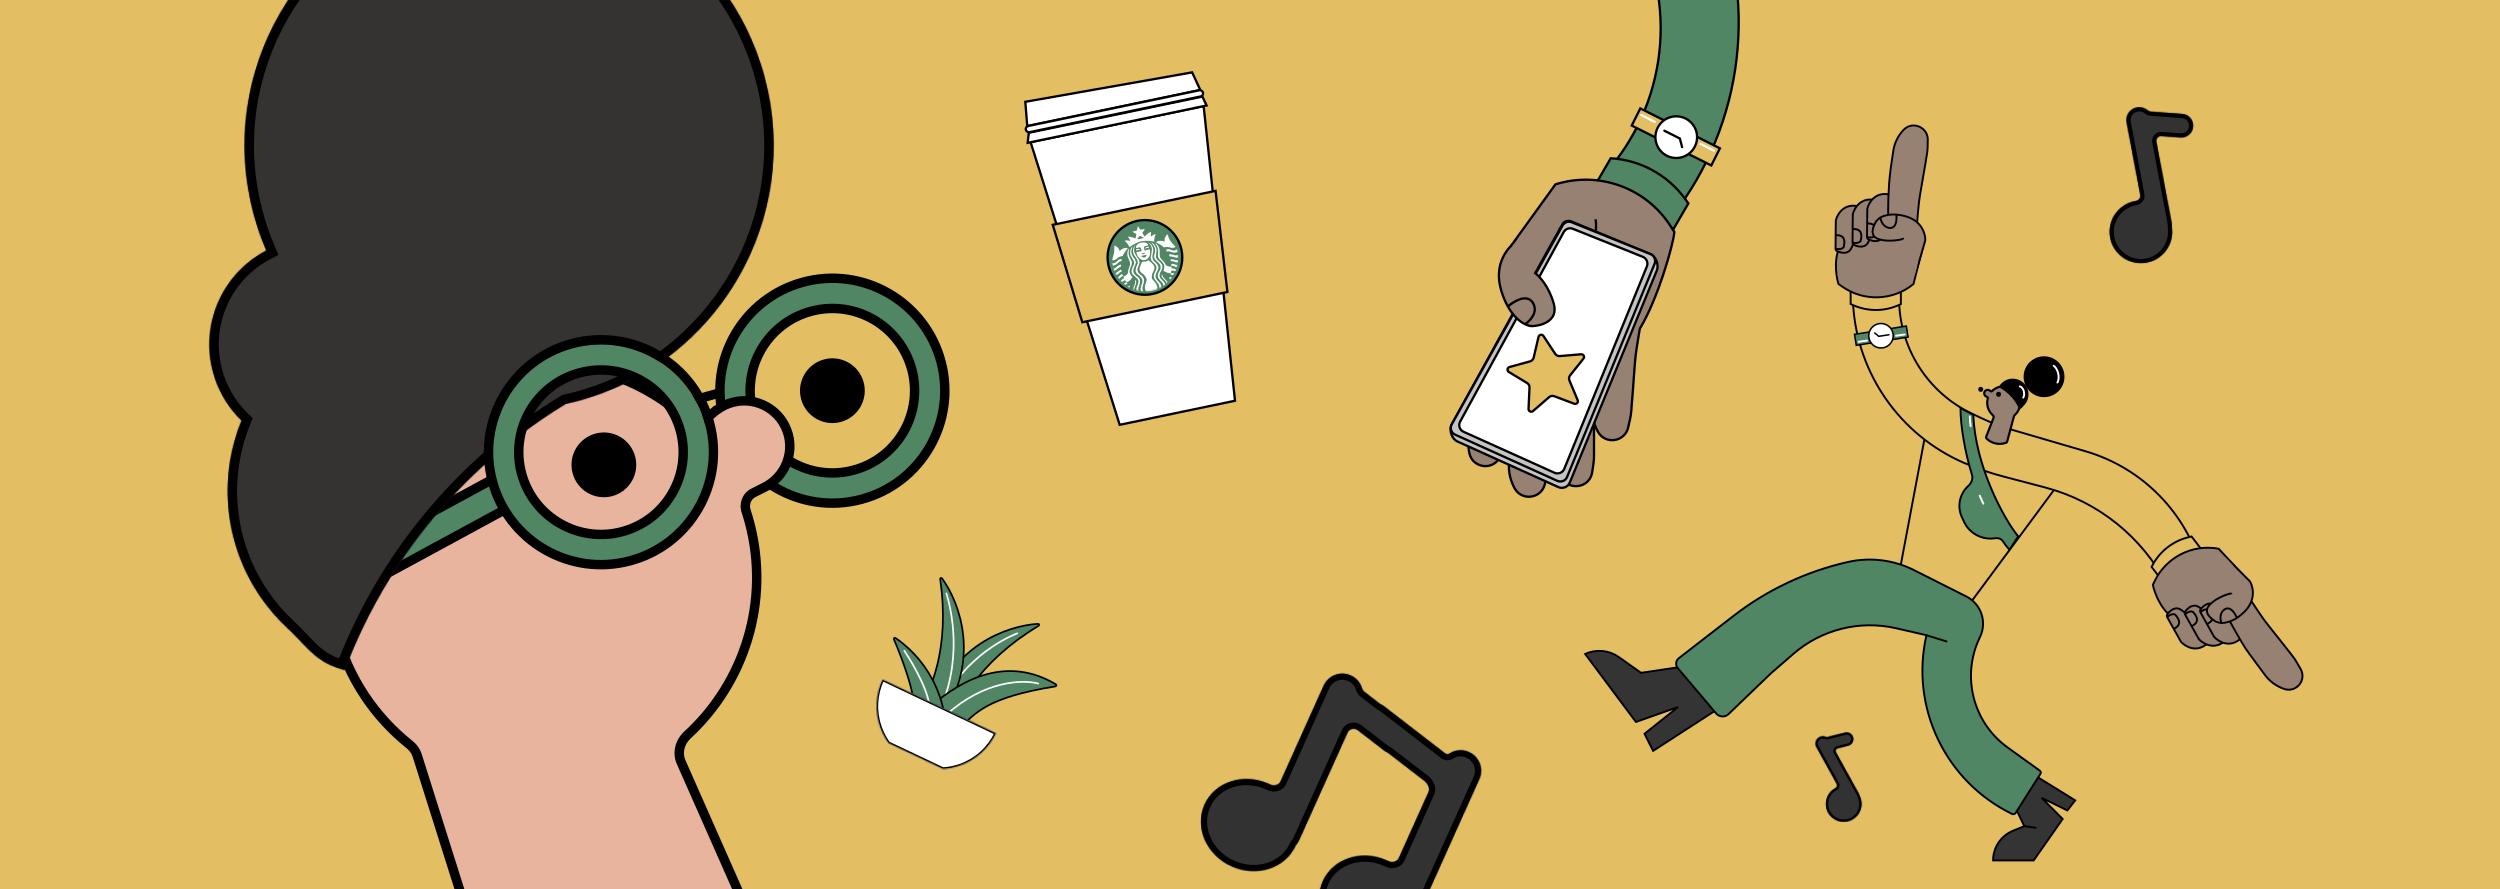 <svg width="2148" height="764" viewBox="0 0 2148 764" fill="none" xmlns="http://www.w3.org/2000/svg">
<rect x="0" y="0" width="2148" height="764" fill="#808080" stroke="none"/>
<g clip-path="url(#clip0_183_2)">
<rect width="2148" height="764" fill="#E3BE63"/>
<g clip-path="url(#clip1_183_2)">
<circle cx="715.259" cy="335.668" r="82.95" transform="rotate(-15 715.259 335.668)" stroke="#508664" stroke-width="20.284"/>
<circle cx="715.178" cy="335.689" r="96.594" transform="rotate(-15 715.178 335.689)" stroke="black" stroke-width="8.11"/>
<circle cx="715.176" cy="335.689" r="70.644" transform="rotate(-15 715.176 335.689)" stroke="black" stroke-width="8.11"/>
<path d="M594.109 344.341L607.896 340.46L621.684 336.579" stroke="black" stroke-width="8.107"/>
<path fill-rule="evenodd" clip-rule="evenodd" d="M643.872 448.585C662.207 517.012 639.382 586.771 590.574 631.576C584.126 637.495 581.686 646.807 585.225 654.812L678.051 864.787C680.96 871.367 679.969 879.081 675.102 884.379C620.845 943.433 536.857 965.992 459.834 941.239L459.07 940.993C453.184 939.102 448.579 934.474 446.717 928.578L358.511 649.277C357.305 645.456 354.907 642.137 351.775 639.639C322.165 616.018 299.574 583.063 289.018 543.668C262.762 445.678 320.913 344.956 418.904 318.7C481.5 301.927 545.211 319.598 589.913 360.096C594.395 364.156 601.221 364.498 605.83 360.583L615.567 352.314C615.605 352.282 615.663 352.29 615.692 352.331C615.719 352.372 615.775 352.381 615.814 352.351C619.738 349.37 624.295 347.085 629.35 345.731C650.219 340.139 671.669 352.523 677.261 373.393C681.89 390.666 674.202 408.338 659.582 417.086C659.555 417.102 659.547 417.137 659.564 417.162C659.583 417.189 659.573 417.226 659.544 417.24L647.21 423.503C641.574 426.364 639.081 433.031 641.041 439.041C642.063 442.179 643.008 445.36 643.872 448.585Z" fill="#E9B49E"/>
<path d="M459.834 941.239L461.074 937.38L461.074 937.38L459.834 941.239ZM659.544 417.24L661.379 420.855L659.544 417.24ZM615.814 352.351L618.266 355.579L615.814 352.351ZM615.567 352.314L612.943 349.225L615.567 352.314ZM589.913 360.096L592.634 357.092L589.913 360.096ZM647.21 423.503L645.375 419.888L647.21 423.503ZM641.041 439.041L637.187 440.298L641.041 439.041ZM459.07 940.993L457.83 944.852L459.07 940.993ZM446.717 928.578L450.583 927.357L446.717 928.578ZM659.582 417.086L661.663 420.564L659.582 417.086ZM678.051 864.787L681.758 863.148L678.051 864.787ZM675.102 884.379L672.117 881.637L675.102 884.379ZM351.775 639.639L354.303 636.47L351.775 639.639ZM590.574 631.576L593.315 634.562L590.574 631.576ZM585.225 654.812L581.518 656.451L585.225 654.812ZM593.315 634.562C643.192 588.776 666.529 517.479 647.787 447.536L639.957 449.634C657.886 516.546 635.573 584.766 587.833 628.59L593.315 634.562ZM681.758 863.148L588.932 653.174L581.518 656.451L674.343 866.426L681.758 863.148ZM458.594 945.098C537.129 970.337 622.765 947.335 678.087 887.122L672.117 881.637C618.926 939.531 536.585 961.647 461.074 937.38L458.594 945.098ZM457.83 944.852L458.594 945.098L461.074 937.38L460.31 937.134L457.83 944.852ZM354.646 650.497L442.852 929.799L450.583 927.357L362.377 648.056L354.646 650.497ZM285.103 544.717C295.89 584.976 318.983 618.665 349.248 642.808L354.303 636.47C325.347 613.371 303.257 581.149 292.933 542.619L285.103 544.717ZM417.855 314.784C317.702 341.62 258.267 444.565 285.103 544.717L292.933 542.619C267.256 446.791 324.125 348.292 419.953 322.615L417.855 314.784ZM592.634 357.092C546.955 315.709 481.836 297.64 417.855 314.784L419.953 322.615C481.164 306.213 543.467 323.488 587.192 363.1L592.634 357.092ZM612.943 349.225L603.207 357.493L608.454 363.672L618.19 355.404L612.943 349.225ZM628.3 341.815C622.729 343.308 617.697 345.83 613.361 349.124L618.266 355.579C621.779 352.91 625.86 350.862 630.399 349.646L628.3 341.815ZM681.176 372.343C675.005 349.312 651.332 335.644 628.3 341.815L630.399 349.646C649.105 344.634 668.333 355.735 673.346 374.442L681.176 372.343ZM661.663 420.564C677.796 410.912 686.286 391.413 681.176 372.343L673.346 374.442C677.493 389.92 670.608 405.765 657.5 413.608L661.663 420.564ZM649.045 427.117L661.379 420.855L657.709 413.626L645.375 419.888L649.045 427.117ZM647.787 447.536C646.905 444.242 645.939 440.991 644.894 437.785L637.187 440.298C638.187 443.366 639.112 446.479 639.957 449.634L647.787 447.536ZM656.207 419.434C654.858 417.441 655.563 414.716 657.709 413.626L661.379 420.855C663.583 419.736 664.307 416.938 662.921 414.891L656.207 419.434ZM612.335 354.603C613.668 356.573 616.378 357.013 618.266 355.579L613.361 349.124C615.172 347.749 617.77 348.171 619.049 350.06L612.335 354.603ZM618.19 355.404C616.389 356.933 613.659 356.56 612.335 354.603L619.049 350.06C617.668 348.019 614.821 347.63 612.943 349.225L618.19 355.404ZM587.192 363.1C593.071 368.426 602.183 368.998 608.454 363.672L603.207 357.493C600.258 359.997 595.719 359.886 592.634 357.092L587.192 363.1ZM645.375 419.888C637.826 423.721 634.655 432.533 637.187 440.298L644.894 437.785C643.507 433.53 645.322 429.007 649.045 427.117L645.375 419.888ZM460.31 937.134C455.675 935.645 452.049 932 450.583 927.357L442.852 929.799C445.11 936.948 450.692 942.559 457.83 944.852L460.31 937.134ZM657.5 413.608C655.492 414.809 654.876 417.466 656.207 419.434L662.921 414.891C664.218 416.807 663.618 419.394 661.663 420.564L657.5 413.608ZM674.343 866.426C676.654 871.653 675.807 877.62 672.117 881.637L678.087 887.122C684.131 880.542 685.265 871.082 681.758 863.148L674.343 866.426ZM362.377 648.056C360.907 643.403 358.008 639.426 354.303 636.47L349.248 642.808C351.806 644.848 353.703 647.51 354.646 650.497L362.377 648.056ZM587.833 628.59C580.25 635.551 577.2 646.684 581.518 656.451L588.932 653.174C586.172 646.93 588.003 639.438 593.315 634.562L587.833 628.59Z" fill="black"/>
<path d="M433.417 422.283L332.285 477.156" stroke="#508664" stroke-width="21.683"/>
<path d="M425.449 410.531L324.317 465.404" stroke="black" stroke-width="8.107"/>
<path d="M432.902 438.346L331.77 493.219" stroke="black" stroke-width="8.107"/>
<mask id="path-11-inside-1_183_2" fill="white">
<path fill-rule="evenodd" clip-rule="evenodd" d="M656.923 66.223C689.406 187.454 617.463 312.064 496.232 344.547C492.841 345.456 489.447 346.283 486.053 347.029C400.437 399.068 334.229 477.896 297.798 571.433L296.123 575.733C276.963 570.599 269.368 562.633 258.592 551.329C255.039 547.602 251.14 543.512 246.366 539.041C227.115 521.01 212.607 498.51 204.129 473.533C195.65 448.556 193.462 421.873 197.759 395.849C199.721 383.967 203.007 372.389 207.527 361.323C197.167 351.28 189.337 338.911 184.694 325.234C179.884 311.062 178.642 295.923 181.08 281.157C183.518 266.391 189.56 252.454 198.671 240.581C206.765 230.032 217.06 221.401 228.815 215.276C224.483 205.227 220.824 194.74 217.908 183.857C185.425 62.626 257.368 -61.984 378.599 -94.467C499.829 -126.951 624.439 -55.007 656.923 66.223Z"/>
</mask>
<path fill-rule="evenodd" clip-rule="evenodd" d="M656.923 66.223C689.406 187.454 617.463 312.064 496.232 344.547C492.841 345.456 489.447 346.283 486.053 347.029C400.437 399.068 334.229 477.896 297.798 571.433L296.123 575.733C276.963 570.599 269.368 562.633 258.592 551.329C255.039 547.602 251.14 543.512 246.366 539.041C227.115 521.01 212.607 498.51 204.129 473.533C195.65 448.556 193.462 421.873 197.759 395.849C199.721 383.967 203.007 372.389 207.527 361.323C197.167 351.28 189.337 338.911 184.694 325.234C179.884 311.062 178.642 295.923 181.08 281.157C183.518 266.391 189.56 252.454 198.671 240.581C206.765 230.032 217.06 221.401 228.815 215.276C224.483 205.227 220.824 194.74 217.908 183.857C185.425 62.626 257.368 -61.984 378.599 -94.467C499.829 -126.951 624.439 -55.007 656.923 66.223Z" fill="#353331"/>
<path d="M486.053 347.029L484.312 339.112L482.995 339.401L481.843 340.102L486.053 347.029ZM297.798 571.433L290.244 568.49L290.244 568.49L297.798 571.433ZM296.123 575.733L294.025 583.563L301.041 585.443L303.677 578.675L296.123 575.733ZM258.592 551.329L252.724 556.922L252.724 556.922L258.592 551.329ZM246.366 539.041L240.825 544.958L240.825 544.958L246.366 539.041ZM204.129 473.533L211.805 470.927L204.129 473.533ZM197.759 395.849L189.761 394.528L197.759 395.849ZM207.527 361.323L215.032 364.389L217.104 359.317L213.17 355.503L207.527 361.323ZM184.694 325.234L192.371 322.628L184.694 325.234ZM181.08 281.157L189.079 282.477L181.08 281.157ZM198.671 240.581L205.102 245.516L205.102 245.516L198.671 240.581ZM228.815 215.276L232.562 222.465L239.242 218.984L236.26 212.066L228.815 215.276ZM498.331 352.378C623.886 318.736 698.396 189.68 664.753 64.125L649.092 68.322C680.417 185.227 611.04 305.392 494.134 336.717L498.331 352.378ZM487.794 354.947C491.308 354.174 494.821 353.318 498.331 352.378L494.134 336.717C490.861 337.594 487.587 338.392 484.312 339.112L487.794 354.947ZM305.352 574.375C341.136 482.499 406.169 405.071 490.264 353.957L481.843 340.102C394.706 393.065 327.322 473.293 290.244 568.49L305.352 574.375ZM303.677 578.675L305.352 574.375L290.244 568.49L288.569 572.791L303.677 578.675ZM252.724 556.922C258.017 562.475 263.124 567.867 269.488 572.432C276.015 577.114 283.618 580.775 294.025 583.563L298.221 567.902C289.468 565.557 283.693 562.668 278.939 559.257C274.021 555.73 269.943 551.487 264.459 545.735L252.724 556.922ZM240.825 544.958C245.411 549.253 249.166 553.19 252.724 556.922L264.459 545.735C260.911 542.013 256.869 537.77 251.908 533.124L240.825 544.958ZM196.452 476.138C205.359 502.378 220.6 526.016 240.825 544.958L251.908 533.124C233.63 516.005 219.855 494.641 211.805 470.927L196.452 476.138ZM189.761 394.528C185.247 421.868 187.545 449.899 196.452 476.138L211.805 470.927C203.755 447.212 201.678 421.879 205.758 397.169L189.761 394.528ZM200.022 358.258C195.273 369.883 191.822 382.046 189.761 394.528L205.758 397.169C207.62 385.888 210.74 374.896 215.032 364.389L200.022 358.258ZM213.17 355.503C203.732 346.354 196.6 335.087 192.371 322.628L177.018 327.84C182.074 342.736 190.601 356.206 201.884 367.144L213.17 355.503ZM192.371 322.628C187.989 309.719 186.858 295.928 189.079 282.477L173.082 279.836C170.427 295.918 171.779 312.406 177.018 327.84L192.371 322.628ZM189.079 282.477C191.3 269.027 196.803 256.331 205.102 245.516L192.239 235.646C182.317 248.576 175.737 263.755 173.082 279.836L189.079 282.477ZM205.102 245.516C212.475 235.907 221.853 228.045 232.562 222.465L225.069 208.086C212.266 214.758 201.054 224.157 192.239 235.646L205.102 245.516ZM210.078 185.955C213.096 197.219 216.884 208.077 221.371 218.485L236.26 212.066C232.083 202.377 228.553 192.262 225.739 181.759L210.078 185.955ZM376.501 -102.298C250.945 -68.655 176.435 60.4 210.078 185.955L225.739 181.759C194.414 64.853 263.791 -55.312 380.697 -86.637L376.501 -102.298ZM664.753 64.125C631.111 -61.43 502.056 -135.94 376.501 -102.298L380.697 -86.637C497.603 -117.961 617.767 -48.584 649.092 68.322L664.753 64.125Z" fill="black" mask="url(#path-11-inside-1_183_2)"/>
<circle cx="516.067" cy="389.041" r="82.95" transform="rotate(-15 516.067 389.041)" stroke="#508664" stroke-width="20.284"/>
<circle cx="518.844" cy="399.395" r="27.823" transform="rotate(-15 518.844 399.395)" fill="black"/>
<circle cx="715.186" cy="335.686" r="27.823" transform="rotate(-15 715.186 335.686)" fill="black"/>
<circle cx="516.375" cy="388.539" r="96.594" transform="rotate(-15 516.375 388.539)" stroke="black" stroke-width="8.11"/>
<circle cx="516.375" cy="388.539" r="70.644" transform="rotate(-15 516.375 388.539)" stroke="black" stroke-width="8.11"/>
<path d="M798.981 613.919C815.981 554.582 865.872 537.52 891.915 535.99C892.898 535.932 893.221 537.208 892.376 537.713C840.481 568.742 821.424 607.394 818.387 623.108L798.981 613.919Z" fill="#508664" stroke="black" stroke-width="1.479"/>
<path d="M874.406 544.829C874.785 544.677 874.969 544.246 874.817 543.867C874.664 543.488 874.234 543.304 873.855 543.456L874.406 544.829ZM873.855 543.456C862.696 547.939 823.183 566.346 802.067 616.707L803.431 617.279C824.328 567.439 863.419 549.242 874.406 544.829L873.855 543.456Z" fill="white"/>
<path d="M808.004 618.191C843.132 567.438 824.716 518.032 809.396 496.916C808.818 496.118 807.626 496.677 807.771 497.651C816.653 557.459 798.83 596.695 788.598 609.002L808.004 618.191Z" fill="#508664" stroke="black" stroke-width="1.479"/>
<path d="M813.133 509.845C816.712 521.242 829.254 569.431 803.782 617.481" stroke="white" stroke-width="1.479" stroke-linecap="round"/>
<path d="M907.24 587.98C854.989 556.788 809.988 597.871 793.738 611.904L824.111 626.286C838.185 612.256 848.281 599.227 906.886 589.741C907.761 589.6 908.001 588.435 907.24 587.98Z" fill="#508664" stroke="black" stroke-width="1.479"/>
<path d="M892.076 587.315C879.4 583.858 845.861 584.382 813.114 614.127" stroke="white" stroke-width="1.479" stroke-linecap="round"/>
<path d="M769.438 548.168C802.302 570.834 811.509 605.624 811.963 620.534L784.72 607.635C786.434 595.91 775.024 565.568 768.044 549.324C767.667 548.448 768.653 547.626 769.438 548.168Z" fill="#508664" stroke="black" stroke-width="1.479"/>
<path d="M777.008 559.161C785.159 571.325 800.804 598.747 798.177 611.129" stroke="white" stroke-width="1.479" stroke-linecap="round"/>
<mask id="path-26-inside-2_183_2" fill="white">
<path fill-rule="evenodd" clip-rule="evenodd" d="M753.122 604.148C753.473 597.064 755.216 590.118 758.251 583.707L807.068 606.823L855.885 629.938C852.849 636.349 848.581 642.099 843.323 646.86C838.065 651.621 831.921 655.3 825.242 657.686C820.392 659.419 815.329 660.446 810.207 660.744L763.366 638.564C760.351 634.413 757.937 629.846 756.205 624.996C753.818 618.317 752.77 611.233 753.122 604.148Z"/>
</mask>
<path fill-rule="evenodd" clip-rule="evenodd" d="M753.122 604.148C753.473 597.064 755.216 590.118 758.251 583.707L807.068 606.823L855.885 629.938C852.849 636.349 848.581 642.099 843.323 646.86C838.065 651.621 831.921 655.3 825.242 657.686C820.392 659.419 815.329 660.446 810.207 660.744L763.366 638.564C760.351 634.413 757.937 629.846 756.205 624.996C753.818 618.317 752.77 611.233 753.122 604.148Z" fill="white"/>
<path d="M758.251 583.707L756.914 583.074L757.547 581.737L758.885 582.37L758.251 583.707ZM753.122 604.148L754.599 604.222L754.599 604.222L753.122 604.148ZM807.068 606.823L806.435 608.16L807.068 606.823ZM855.885 629.938L856.518 628.601L857.855 629.234L857.222 630.571L855.885 629.938ZM843.323 646.86L842.33 645.763L843.323 646.86ZM825.242 657.686L825.74 659.079L825.242 657.686ZM810.207 660.744L810.293 662.221L809.916 662.243L809.574 662.081L810.207 660.744ZM763.366 638.564L762.733 639.901L762.392 639.74L762.169 639.434L763.366 638.564ZM759.588 584.341C756.636 590.576 754.941 597.331 754.599 604.222L751.644 604.075C752.005 596.797 753.796 589.661 756.914 583.074L759.588 584.341ZM806.435 608.16L757.618 585.044L758.885 582.37L807.701 605.486L806.435 608.16ZM855.252 631.275L806.435 608.16L807.701 605.486L856.518 628.601L855.252 631.275ZM842.33 645.763C847.444 641.132 851.595 635.54 854.548 629.305L857.222 630.571C854.103 637.157 849.718 643.065 844.316 647.956L842.33 645.763ZM824.744 656.293C831.241 653.972 837.216 650.394 842.33 645.763L844.316 647.956C838.914 652.848 832.602 656.627 825.74 659.079L824.744 656.293ZM810.121 659.267C815.103 658.977 820.027 657.978 824.744 656.293L825.74 659.079C820.757 660.86 815.555 661.915 810.293 662.221L810.121 659.267ZM809.574 662.081L762.733 639.901L763.999 637.227L810.841 659.407L809.574 662.081ZM757.598 624.499C759.283 629.215 761.631 633.658 764.563 637.695L762.169 639.434C759.072 635.169 756.592 630.477 754.811 625.494L757.598 624.499ZM754.599 604.222C754.258 611.112 755.276 618.002 757.598 624.499L754.811 625.494C752.36 618.632 751.283 611.353 751.644 604.075L754.599 604.222Z" fill="black" mask="url(#path-26-inside-2_183_2)"/>
</g>
<mask id="path-28-inside-3_183_2" fill="white">
<path fill-rule="evenodd" clip-rule="evenodd" d="M1160.57 580.327C1151.7 576.334 1141.27 580.291 1137.27 589.166L1100.32 671.289C1098.83 674.598 1094.71 675.728 1091.45 674.132C1090.98 673.902 1090.5 673.678 1090.02 673.462C1068.41 663.737 1043.75 671.713 1034.95 691.276C1026.15 710.84 1036.53 734.584 1058.14 744.309C1079.76 754.034 1104.41 746.058 1113.22 726.494C1113.27 726.385 1113.33 726.284 1113.41 726.194C1114.54 724.905 1115.51 723.427 1116.25 721.78L1157.74 629.572C1159.28 626.146 1163.62 625.059 1166.59 627.354L1189.13 644.74C1189.96 645.379 1190.84 645.921 1191.76 646.365C1192.2 646.58 1192.63 646.824 1193.02 647.125L1222.37 669.766C1222.57 669.918 1222.77 670.064 1222.97 670.205C1226.31 672.528 1229.04 676.879 1227.37 680.587L1201.93 737.123C1200.44 740.432 1196.32 741.562 1193.06 739.966C1192.59 739.735 1192.11 739.511 1191.63 739.294C1170.02 729.569 1145.36 737.545 1136.56 757.109C1127.76 776.672 1138.14 800.416 1159.75 810.141C1181.37 819.866 1206.02 811.89 1214.83 792.326C1214.84 792.296 1214.85 792.265 1214.87 792.235C1214.88 792.199 1214.91 792.165 1214.93 792.136C1216.1 790.824 1217.1 789.312 1217.86 787.622L1271.02 669.47C1275.02 660.594 1271.06 650.162 1262.18 646.169C1256.52 643.622 1250.23 644.309 1245.38 647.443C1244.22 648.193 1242.66 648.104 1241.56 647.259L1189.17 606.849C1188.35 606.21 1187.47 605.668 1186.55 605.224C1186.11 605.009 1185.68 604.765 1185.29 604.464L1172.43 594.543C1171.3 593.67 1170.56 592.396 1170.13 591.034C1168.66 586.439 1165.32 582.463 1160.57 580.327Z"/>
</mask>
<path fill-rule="evenodd" clip-rule="evenodd" d="M1160.57 580.327C1151.7 576.334 1141.27 580.291 1137.27 589.166L1100.32 671.289C1098.83 674.598 1094.71 675.728 1091.45 674.132C1090.98 673.902 1090.5 673.678 1090.02 673.462C1068.41 663.737 1043.75 671.713 1034.95 691.276C1026.15 710.84 1036.53 734.584 1058.14 744.309C1079.76 754.034 1104.41 746.058 1113.22 726.494C1113.27 726.385 1113.33 726.284 1113.41 726.194C1114.54 724.905 1115.51 723.427 1116.25 721.78L1157.74 629.572C1159.28 626.146 1163.62 625.059 1166.59 627.354L1189.13 644.74C1189.96 645.379 1190.84 645.921 1191.76 646.365C1192.2 646.58 1192.63 646.824 1193.02 647.125L1222.37 669.766C1222.57 669.918 1222.77 670.064 1222.97 670.205C1226.31 672.528 1229.04 676.879 1227.37 680.587L1201.93 737.123C1200.44 740.432 1196.32 741.562 1193.06 739.966C1192.59 739.735 1192.11 739.511 1191.63 739.294C1170.02 729.569 1145.36 737.545 1136.56 757.109C1127.76 776.672 1138.14 800.416 1159.75 810.141C1181.37 819.866 1206.02 811.89 1214.83 792.326C1214.84 792.296 1214.85 792.265 1214.87 792.235C1214.88 792.199 1214.91 792.165 1214.93 792.136C1216.1 790.824 1217.1 789.312 1217.86 787.622L1271.02 669.47C1275.02 660.594 1271.06 650.162 1262.18 646.169C1256.52 643.622 1250.23 644.309 1245.38 647.443C1244.22 648.193 1242.66 648.104 1241.56 647.259L1189.17 606.849C1188.35 606.21 1187.47 605.668 1186.55 605.224C1186.11 605.009 1185.68 604.765 1185.29 604.464L1172.43 594.543C1171.3 593.67 1170.56 592.396 1170.13 591.034C1168.66 586.439 1165.32 582.463 1160.57 580.327Z" fill="#323232"/>
<path d="M1189.13 644.74L1185.9 648.929L1185.9 648.929L1189.13 644.74ZM1222.37 669.766L1219.14 673.954L1222.37 669.766ZM1189.17 606.849L1192.41 602.66L1192.41 602.66L1189.17 606.849ZM1172.43 594.543L1175.66 590.354L1172.43 594.543ZM1170.13 591.034L1165.09 592.646L1170.13 591.034ZM1186.55 605.224L1184.24 609.982L1186.55 605.224ZM1185.29 604.464L1182.06 608.653L1185.29 604.464ZM1193.06 739.966L1190.73 744.716L1193.06 739.966ZM1245.38 647.443L1248.25 651.887L1245.38 647.443ZM1091.45 674.132L1093.78 669.381L1091.45 674.132ZM1222.97 670.205L1225.99 665.862L1222.97 670.205ZM1191.76 646.365L1189.44 651.123L1191.76 646.365ZM1193.02 647.125L1196.25 642.936L1193.02 647.125ZM1214.93 792.136L1218.88 795.66L1214.93 792.136ZM1113.41 726.194L1117.38 729.687L1113.41 726.194ZM1142.1 591.337C1144.89 585.126 1152.19 582.357 1158.4 585.151L1162.74 575.503C1151.2 570.311 1137.64 575.456 1132.45 586.996L1142.1 591.337ZM1105.14 673.46L1142.1 591.337L1132.45 586.996L1095.5 669.118L1105.14 673.46ZM1087.85 678.286C1088.28 678.479 1088.7 678.678 1089.12 678.883L1093.78 669.381C1093.25 669.126 1092.73 668.878 1092.19 668.637L1087.85 678.286ZM1039.77 693.447C1047.18 676.988 1068.44 669.551 1087.85 678.286L1092.19 668.637C1068.38 657.922 1040.32 666.437 1030.12 689.106L1039.77 693.447ZM1060.31 739.484C1040.9 730.75 1032.37 709.906 1039.77 693.447L1030.12 689.106C1019.92 711.775 1032.16 738.417 1055.97 749.133L1060.31 739.484ZM1108.39 724.323C1100.99 740.782 1079.73 748.219 1060.31 739.484L1055.97 749.133C1079.79 759.848 1107.84 751.334 1118.04 728.664L1108.39 724.323ZM1111.42 719.609C1110.9 720.77 1110.23 721.803 1109.44 722.7L1117.38 729.687C1118.86 728.006 1120.11 726.084 1121.07 723.951L1111.42 719.609ZM1152.91 627.402L1111.42 719.609L1121.07 723.951L1162.56 631.743L1152.91 627.402ZM1192.36 640.551L1169.82 623.165L1163.36 631.543L1185.9 648.929L1192.36 640.551ZM1194.07 641.607C1193.47 641.318 1192.9 640.967 1192.36 640.551L1185.9 648.929C1187.02 649.792 1188.21 650.523 1189.44 651.123L1194.07 641.607ZM1225.6 665.577L1196.25 642.936L1189.79 651.314L1219.14 673.954L1225.6 665.577ZM1225.99 665.862C1225.86 665.771 1225.73 665.676 1225.6 665.577L1219.14 673.954C1219.4 674.16 1219.67 674.357 1219.95 674.548L1225.99 665.862ZM1206.76 739.294L1232.2 682.758L1222.55 678.417L1197.11 734.952L1206.76 739.294ZM1189.46 744.118C1189.89 744.311 1190.32 744.511 1190.73 744.716L1195.39 735.215C1194.87 734.959 1194.34 734.71 1193.8 734.47L1189.46 744.118ZM1141.38 759.279C1148.79 742.821 1170.05 735.383 1189.46 744.118L1193.8 734.47C1169.99 723.754 1141.93 732.269 1131.73 754.938L1141.38 759.279ZM1161.92 805.317C1142.51 796.582 1133.98 775.738 1141.38 759.279L1131.73 754.938C1121.53 777.607 1133.77 804.25 1157.58 814.965L1161.92 805.317ZM1210 790.155C1202.6 806.614 1181.34 814.051 1161.92 805.317L1157.58 814.965C1181.4 825.68 1209.45 817.166 1219.65 794.497L1210 790.155ZM1210.04 790.077C1210.03 790.103 1210.01 790.129 1210 790.155L1219.65 794.497C1219.67 794.462 1219.68 794.427 1219.7 794.392L1210.04 790.077ZM1213.03 785.451C1212.5 786.642 1211.8 787.698 1210.99 788.612L1218.88 795.66C1220.41 793.949 1221.7 791.982 1222.68 789.793L1213.03 785.451ZM1266.2 667.299L1213.03 785.451L1222.68 789.793L1275.85 671.64L1266.2 667.299ZM1260.01 650.993C1266.22 653.788 1268.99 661.088 1266.2 667.299L1275.85 671.64C1281.04 660.101 1275.89 646.537 1264.35 641.345L1260.01 650.993ZM1248.25 651.887C1251.66 649.685 1256.06 649.213 1260.01 650.993L1264.35 641.345C1256.99 638.031 1248.8 638.933 1242.51 642.999L1248.25 651.887ZM1185.94 611.038L1238.33 651.448L1244.8 643.071L1192.41 602.66L1185.94 611.038ZM1184.24 609.982C1184.83 610.271 1185.4 610.622 1185.94 611.038L1192.41 602.66C1191.29 601.797 1190.1 601.066 1188.86 600.466L1184.24 609.982ZM1169.2 598.732L1182.06 608.653L1188.52 600.275L1175.66 590.354L1169.2 598.732ZM1158.4 585.151C1161.72 586.646 1164.06 589.419 1165.09 592.646L1175.17 589.422C1173.26 583.459 1168.91 578.28 1162.74 575.503L1158.4 585.151ZM1175.66 590.354C1175.63 590.33 1175.39 590.112 1175.17 589.422L1165.09 592.646C1165.74 594.681 1166.96 597.009 1169.2 598.732L1175.66 590.354ZM1188.86 600.466C1188.62 600.347 1188.53 600.283 1188.52 600.275L1182.06 608.653C1182.83 609.246 1183.6 609.671 1184.24 609.982L1188.86 600.466ZM1197.11 734.952C1197.06 735.072 1196.94 735.225 1196.62 735.325C1196.26 735.435 1195.8 735.414 1195.39 735.215L1190.73 744.716C1196.22 747.402 1203.84 745.776 1206.76 739.294L1197.11 734.952ZM1242.51 642.999C1243.29 642.492 1244.18 642.594 1244.8 643.071L1238.33 651.448C1241.14 653.613 1245.14 653.895 1248.25 651.887L1242.51 642.999ZM1095.5 669.118C1095.44 669.238 1095.33 669.391 1095 669.491C1094.64 669.601 1094.18 669.58 1093.78 669.381L1089.12 678.883C1094.6 681.568 1102.23 679.942 1105.14 673.46L1095.5 669.118ZM1219.95 674.548C1220.97 675.26 1221.84 676.261 1222.29 677.183C1222.72 678.079 1222.56 678.402 1222.55 678.417L1232.2 682.758C1233.86 679.064 1233.16 675.357 1231.81 672.57C1230.47 669.808 1228.3 667.472 1225.99 665.862L1219.95 674.548ZM1189.44 651.123C1189.69 651.242 1189.78 651.306 1189.79 651.314L1196.25 642.936C1195.48 642.343 1194.71 641.918 1194.07 641.607L1189.44 651.123ZM1219.7 794.388C1219.49 794.86 1219.21 795.288 1218.88 795.66L1210.99 788.612C1210.6 789.043 1210.28 789.537 1210.04 790.081L1219.7 794.388ZM1162.56 631.743C1162.7 631.433 1163.09 631.335 1163.36 631.543L1169.82 623.165C1164.14 618.783 1155.86 620.858 1152.91 627.402L1162.56 631.743ZM1118.04 728.664C1117.87 729.049 1117.64 729.391 1117.38 729.687L1109.44 722.7C1109.02 723.176 1108.66 723.72 1108.39 724.323L1118.04 728.664Z" fill="black" mask="url(#path-28-inside-3_183_2)"/>
<mask id="path-30-inside-4_183_2" fill="white">
<path fill-rule="evenodd" clip-rule="evenodd" d="M1827.19 105.187C1826.06 99.193 1830 93.42 1836 92.292C1839.38 91.656 1842.69 92.633 1845.14 94.683C1845.92 95.343 1846.86 95.84 1847.89 95.913L1874.95 97.855C1880.55 98.257 1884.76 103.123 1884.36 108.723C1883.96 114.324 1879.09 118.538 1873.49 118.136L1856.93 116.947C1854.34 116.761 1852.27 119.075 1852.75 121.624L1865.91 191.519C1866.09 192.484 1866.14 193.443 1866.07 194.379C1866.05 194.754 1866.05 195.134 1866.1 195.508C1868.08 209.643 1858.62 222.978 1844.44 225.646C1829.85 228.393 1815.79 218.789 1813.04 204.194C1810.29 189.598 1819.9 175.54 1834.49 172.792C1834.67 172.759 1834.84 172.728 1835.02 172.699C1837.48 172.285 1839.39 170.034 1838.93 167.579L1827.19 105.187Z"/>
</mask>
<path fill-rule="evenodd" clip-rule="evenodd" d="M1827.19 105.187C1826.06 99.193 1830 93.42 1836 92.292C1839.38 91.656 1842.69 92.633 1845.14 94.683C1845.92 95.343 1846.86 95.84 1847.89 95.913L1874.95 97.855C1880.55 98.257 1884.76 103.123 1884.36 108.723C1883.96 114.324 1879.09 118.538 1873.49 118.136L1856.93 116.947C1854.34 116.761 1852.27 119.075 1852.75 121.624L1865.91 191.519C1866.09 192.484 1866.14 193.443 1866.07 194.379C1866.05 194.754 1866.05 195.134 1866.1 195.508C1868.08 209.643 1858.62 222.978 1844.44 225.646C1829.85 228.393 1815.79 218.789 1813.04 204.194C1810.29 189.598 1819.9 175.54 1834.49 172.792C1834.67 172.759 1834.84 172.728 1835.02 172.699C1837.48 172.285 1839.39 170.034 1838.93 167.579L1827.19 105.187Z" fill="#323232"/>
<path d="M1827.19 105.187L1830.72 104.521L1827.19 105.187ZM1874.95 97.855L1875.2 94.266L1875.2 94.266L1874.95 97.855ZM1884.36 108.723L1887.95 108.981L1887.95 108.981L1884.36 108.723ZM1873.49 118.136L1873.23 121.725L1873.23 121.725L1873.49 118.136ZM1866.07 194.379L1869.66 194.642L1866.07 194.379ZM1866.1 195.508L1862.54 196.007L1866.1 195.508ZM1835.02 172.699L1834.42 169.151L1835.02 172.699ZM1845.14 94.683L1842.82 97.441L1845.14 94.683ZM1835.33 88.756C1827.38 90.251 1822.16 97.906 1823.65 105.852L1830.72 104.521C1829.96 100.481 1832.62 96.589 1836.66 95.828L1835.33 88.756ZM1847.45 91.924C1844.21 89.213 1839.82 87.912 1835.33 88.756L1836.66 95.828C1838.94 95.4 1841.17 96.054 1842.82 97.441L1847.45 91.924ZM1847.63 99.502L1874.69 101.444L1875.2 94.266L1848.14 92.324L1847.63 99.502ZM1874.69 101.444C1878.31 101.704 1881.03 104.848 1880.77 108.466L1887.95 108.981C1888.49 101.398 1882.79 94.81 1875.2 94.266L1874.69 101.444ZM1880.77 108.466C1880.51 112.084 1877.37 114.806 1873.75 114.546L1873.23 121.725C1880.82 122.269 1887.4 116.563 1887.95 108.981L1880.77 108.466ZM1873.75 114.546L1857.18 113.358L1856.67 120.536L1873.23 121.725L1873.75 114.546ZM1869.45 190.854L1856.29 120.959L1849.22 122.29L1862.37 192.185L1869.45 190.854ZM1869.66 194.642C1869.75 193.399 1869.69 192.127 1869.45 190.854L1862.37 192.185C1862.5 192.841 1862.53 193.488 1862.49 194.115L1869.66 194.642ZM1845.11 229.182C1861.18 226.157 1871.91 211.037 1869.67 195.008L1862.54 196.007C1864.25 208.248 1856.05 219.799 1843.78 222.11L1845.11 229.182ZM1809.51 204.859C1812.62 221.407 1828.56 232.297 1845.11 229.182L1843.78 222.11C1831.13 224.489 1818.96 216.17 1816.58 203.528L1809.51 204.859ZM1833.83 169.256C1817.28 172.371 1806.39 188.311 1809.51 204.859L1816.58 203.528C1814.2 190.886 1822.52 178.708 1835.16 176.329L1833.83 169.256ZM1834.42 169.151C1834.22 169.184 1834.03 169.219 1833.83 169.256L1835.16 176.329C1835.31 176.3 1835.46 176.273 1835.61 176.248L1834.42 169.151ZM1823.65 105.852L1835.4 168.245L1842.47 166.913L1830.72 104.521L1823.65 105.852ZM1862.49 194.115C1862.44 194.688 1862.44 195.33 1862.54 196.007L1869.67 195.008C1869.66 194.939 1869.65 194.821 1869.66 194.642L1862.49 194.115ZM1857.18 113.358C1852.24 113.003 1848.3 117.421 1849.22 122.29L1856.29 120.959C1856.25 120.728 1856.43 120.519 1856.67 120.536L1857.18 113.358ZM1835.61 176.248C1839.65 175.569 1843.38 171.74 1842.47 166.913L1835.4 168.245C1835.41 168.328 1835.41 168.466 1835.25 168.672C1835.07 168.899 1834.77 169.092 1834.42 169.151L1835.61 176.248ZM1842.82 97.441C1843.97 98.401 1845.6 99.357 1847.63 99.502L1848.14 92.324C1848.12 92.322 1847.88 92.286 1847.45 91.924L1842.82 97.441Z" fill="black" mask="url(#path-30-inside-4_183_2)"/>
<mask id="path-32-inside-5_183_2" fill="white">
<path fill-rule="evenodd" clip-rule="evenodd" d="M1560.64 641.951C1558.95 638.902 1560.06 635.066 1563.11 633.381C1564.83 632.431 1566.8 632.369 1568.49 633.042C1569.04 633.259 1569.63 633.361 1570.2 633.217L1585.22 629.427C1588.33 628.643 1591.49 630.527 1592.27 633.636C1593.06 636.745 1591.17 639.901 1588.07 640.686L1578.87 643.006C1577.43 643.368 1576.73 644.992 1577.44 646.289L1597.09 681.838C1597.36 682.329 1597.56 682.84 1597.69 683.36C1597.74 683.569 1597.81 683.774 1597.91 683.967C1601.51 691.278 1598.76 700.204 1591.55 704.187C1584.13 708.289 1574.79 705.597 1570.69 698.174C1566.58 690.751 1569.28 681.408 1576.7 677.305C1576.79 677.256 1576.88 677.208 1576.97 677.161C1578.23 676.496 1578.86 674.932 1578.17 673.684L1560.64 641.951Z"/>
</mask>
<path fill-rule="evenodd" clip-rule="evenodd" d="M1560.64 641.951C1558.95 638.902 1560.06 635.066 1563.11 633.381C1564.83 632.431 1566.8 632.369 1568.49 633.042C1569.04 633.259 1569.63 633.361 1570.2 633.217L1585.22 629.427C1588.33 628.643 1591.49 630.527 1592.27 633.636C1593.06 636.745 1591.17 639.901 1588.07 640.686L1578.87 643.006C1577.43 643.368 1576.73 644.992 1577.44 646.289L1597.09 681.838C1597.36 682.329 1597.56 682.84 1597.69 683.36C1597.74 683.569 1597.81 683.774 1597.91 683.967C1601.51 691.278 1598.76 700.204 1591.55 704.187C1584.13 708.289 1574.79 705.597 1570.69 698.174C1566.58 690.751 1569.28 681.408 1576.7 677.305C1576.79 677.256 1576.88 677.208 1576.97 677.161C1578.23 676.496 1578.86 674.932 1578.17 673.684L1560.64 641.951Z" fill="#323232"/>
<path d="M1560.64 641.951L1562.44 640.957L1560.64 641.951ZM1585.22 629.427L1584.72 627.435L1584.72 627.435L1585.22 629.427ZM1592.27 633.636L1590.28 634.139L1590.28 634.139L1592.27 633.636ZM1588.07 640.686L1587.56 638.693L1588.07 640.686ZM1597.09 681.838L1598.89 680.844L1597.09 681.838ZM1597.69 683.36L1599.68 682.861L1597.69 683.36ZM1597.91 683.967L1596.06 684.876L1597.91 683.967ZM1578.87 643.006L1579.37 644.998L1578.87 643.006ZM1576.97 677.161L1577.93 678.979L1576.97 677.161ZM1578.17 673.684L1576.37 674.678L1578.17 673.684ZM1568.49 633.042L1567.73 634.952L1568.49 633.042ZM1570.2 633.217L1570.71 635.209L1570.2 633.217ZM1562.11 631.583C1558.07 633.816 1556.61 638.903 1558.84 642.945L1562.44 640.957C1561.3 638.902 1562.05 636.315 1564.1 635.18L1562.11 631.583ZM1569.25 631.133C1567.01 630.242 1564.39 630.322 1562.11 631.583L1564.1 635.18C1565.26 634.54 1566.58 634.496 1567.73 634.952L1569.25 631.133ZM1570.71 635.209L1585.73 631.42L1584.72 627.435L1569.7 631.224L1570.71 635.209ZM1585.73 631.42C1587.74 630.913 1589.77 632.13 1590.28 634.139L1594.27 633.133C1593.2 628.924 1588.93 626.373 1584.72 627.435L1585.73 631.42ZM1590.28 634.139C1590.79 636.147 1589.57 638.186 1587.56 638.693L1588.57 642.678C1592.78 641.616 1595.33 637.343 1594.27 633.133L1590.28 634.139ZM1587.56 638.693L1578.37 641.013L1579.37 644.998L1588.57 642.678L1587.56 638.693ZM1598.89 680.844L1579.24 645.295L1575.65 647.283L1595.29 682.832L1598.89 680.844ZM1599.68 682.861C1599.51 682.17 1599.25 681.492 1598.89 680.844L1595.29 682.832C1595.47 683.166 1595.61 683.511 1595.7 683.859L1599.68 682.861ZM1592.55 705.986C1600.72 701.469 1603.84 691.349 1599.75 683.059L1596.06 684.876C1599.18 691.207 1596.8 698.939 1590.56 702.389L1592.55 705.986ZM1568.89 699.168C1573.54 707.584 1584.13 710.637 1592.55 705.986L1590.56 702.389C1584.13 705.942 1576.04 703.61 1572.48 697.18L1568.89 699.168ZM1575.71 675.507C1567.29 680.158 1564.24 690.751 1568.89 699.168L1572.48 697.18C1568.93 690.75 1571.26 682.657 1577.69 679.104L1575.71 675.507ZM1576.01 675.344C1575.91 675.397 1575.81 675.451 1575.71 675.507L1577.69 679.104C1577.77 679.061 1577.85 679.02 1577.93 678.979L1576.01 675.344ZM1558.84 642.945L1576.37 674.678L1579.97 672.69L1562.44 640.957L1558.84 642.945ZM1595.7 683.859C1595.78 684.178 1595.89 684.526 1596.06 684.876L1599.75 683.059C1599.73 683.023 1599.71 682.96 1599.68 682.861L1595.7 683.859ZM1578.37 641.013C1575.62 641.705 1574.28 644.806 1575.65 647.283L1579.24 645.295C1579.18 645.178 1579.24 645.031 1579.37 644.998L1578.37 641.013ZM1577.93 678.979C1579.99 677.889 1581.33 675.145 1579.97 672.69L1576.37 674.678C1576.4 674.72 1576.42 674.795 1576.37 674.936C1576.31 675.091 1576.18 675.25 1576.01 675.344L1577.93 678.979ZM1567.73 634.952C1568.52 635.267 1569.58 635.493 1570.71 635.209L1569.7 631.224C1569.69 631.228 1569.55 631.252 1569.25 631.133L1567.73 634.952Z" fill="black" mask="url(#path-32-inside-5_183_2)"/>
<path d="M1409.94 578.094L1453.77 571.542L1479.72 606.716L1420.34 645.151L1412.96 630.427L1441.83 607.457L1405.58 620.306L1361.98 561.918C1371.39 557.532 1382.43 558.538 1390.89 564.552L1409.94 578.094Z" fill="#343434" stroke="black" stroke-width="1.66"/>
<path d="M1690.2 521.699L1765.69 419.745L1653.64 376.556L1631.15 495.956L1690.2 521.699Z" fill="#E3BE63" stroke="black" stroke-width="1.66"/>
<path d="M1739.29 709.826L1729.06 688.542L1742.86 662.842L1783.01 687.676L1776.24 696.332L1754.14 685.48L1772.24 703.671L1747.33 739.258L1712.47 739.258C1712.47 728.104 1719.21 718.055 1729.53 713.825L1739.29 709.826Z" fill="#343434"/>
<path d="M1739.29 709.826L1729.06 688.542L1742.86 662.842L1783.01 687.676L1776.24 696.332L1754.14 685.48L1772.24 703.671L1747.33 739.258L1712.47 739.258V739.258C1712.47 728.104 1719.21 718.055 1729.53 713.825L1739.29 709.826ZM1739.29 709.826L1749.07 711.223" stroke="black" stroke-width="1.66" stroke-linecap="round"/>
<path d="M1591.15 245.832L1632.63 242.081C1626.44 289.326 1651.45 335.163 1694.53 355.531L1702.54 359.321C1711.03 363.333 1719.82 366.671 1728.82 369.304L1791.91 387.74C1840.82 402.035 1878.76 440.778 1892.02 489.981L1862.28 503.229C1840.81 461.459 1802.61 430.78 1757.19 418.842L1721.07 409.348C1709.55 406.32 1698.28 402.413 1687.35 397.661C1632.77 373.917 1596.05 321.65 1592.21 262.252L1591.15 245.832Z" fill="#E3BE63" stroke="black" stroke-width="1.66"/>
<path d="M1725.01 642.275L1752.65 662.175C1753.5 662.785 1753.72 663.948 1753.17 664.829L1731.78 698.533C1731.14 699.529 1729.86 699.891 1728.8 699.375C1671.56 671.533 1640.97 607.813 1655.21 545.771L1629.04 539.782C1597.81 532.636 1565.05 540.825 1540.85 561.824L1521.54 578.586L1485.15 613.555C1482.11 616.475 1477.24 616.224 1474.52 613.007L1441.55 574.04C1439.37 571.464 1439.78 567.591 1442.45 565.526L1489.39 529.191C1518.36 506.765 1551.89 490.958 1587.62 482.881C1606.84 478.538 1626.96 481.009 1644.55 489.871L1689.46 512.491C1702.27 518.945 1707.5 534.504 1701.2 547.388C1684.95 580.594 1695.01 620.677 1725.01 642.275Z" fill="#508664"/>
<path d="M1673.06 551.318L1655.21 545.771M1655.21 545.771L1629.04 539.782C1597.81 532.636 1565.05 540.825 1540.85 561.824L1521.54 578.586L1485.15 613.555C1482.11 616.475 1477.24 616.224 1474.52 613.007L1441.55 574.04C1439.37 571.464 1439.78 567.591 1442.45 565.526L1489.39 529.191C1518.36 506.765 1551.89 490.958 1587.62 482.881V482.881C1606.84 478.538 1626.96 481.009 1644.55 489.871L1689.46 512.491C1702.27 518.945 1707.5 534.504 1701.2 547.388V547.388C1684.95 580.594 1695.01 620.677 1725.01 642.275L1752.65 662.175C1753.5 662.785 1753.72 663.948 1753.17 664.829L1731.78 698.533C1731.14 699.529 1729.86 699.891 1728.8 699.375V699.375C1671.56 671.533 1640.97 607.813 1655.21 545.771V545.771Z" stroke="black" stroke-width="1.66"/>
<rect x="-0.55" y="0.759" width="45.087" height="9.592" transform="matrix(-0.987 0.158 0.158 0.987 1637.24 279.475)" fill="#508664" stroke="black" stroke-width="1.325"/>
<circle cx="11.174" cy="11.174" r="10.511" transform="matrix(-0.96 -0.281 -0.281 0.96 1630.01 280.889)" fill="white" stroke="black" stroke-width="1.325"/>
<path d="M1622.94 287.615L1614.24 288.978L1610.79 286.114" stroke="black" stroke-width="1.325" stroke-linecap="round"/>
<path d="M1857.18 498.275L1848.66 487.104C1854.94 474.242 1866.65 464.853 1880.6 461.524L1882.99 460.952L1891.5 472.098L1857.18 498.275Z" fill="#E3BE63" stroke="black" stroke-width="1.66"/>
<path d="M1633.23 247.214L1633.23 261.263C1620.43 267.678 1605.42 268.041 1592.32 262.232L1590.07 261.233L1590.07 247.214L1633.23 247.214Z" fill="#E3BE63" stroke="black" stroke-width="1.66"/>
<path d="M1870.74 532.721C1857.71 526.998 1851.3 510.169 1849.73 502.471L1851.39 499.076C1861.39 478.563 1883.88 467.268 1906.31 471.482L1931.74 499.023L1921.03 509.704L1907.08 528.359L1870.74 532.721Z" fill="#978172" stroke="black" stroke-width="1.66"/>
<path d="M1900.25 528.582C1903.36 532.378 1907.16 542.378 1897.5 552.007C1887.84 561.637 1877.74 555.657 1873.9 551.464L1867.63 540.25L1862.07 530.29C1861.64 529.513 1861.63 528.555 1862.16 527.834C1864.32 524.845 1868.57 521.063 1873.09 523.449C1878.25 526.173 1885.98 535.352 1889.2 539.602L1900.25 528.582Z" fill="#978172"/>
<path d="M1867.63 540.25L1873.9 551.464C1877.74 555.657 1887.84 561.637 1897.5 552.007C1907.16 542.378 1903.36 532.378 1900.25 528.582L1889.2 539.602C1885.98 535.352 1878.25 526.173 1873.09 523.449C1868.57 521.063 1864.32 524.845 1862.16 527.834C1861.63 528.555 1861.64 529.513 1862.07 530.29V530.29M1867.63 540.25C1869.07 539.776 1872.01 538.108 1872.3 535.219C1872.6 532.331 1869.96 529.148 1868.61 527.917C1867.62 527.5 1864.92 527.392 1862.07 530.29M1867.63 540.25L1862.07 530.29" stroke="black" stroke-width="1.66"/>
<path d="M1908.41 515.888C1903.07 513.459 1892.5 505.697 1892.96 494.077" stroke="#978172" stroke-width="1.66"/>
<path d="M1915.6 526.232C1918.7 530.028 1922.5 540.028 1912.85 549.658C1903.19 559.287 1893.09 553.308 1889.25 549.114L1882.98 537.9L1877.42 527.941C1876.98 527.163 1876.98 526.206 1877.5 525.485C1879.67 522.496 1883.92 518.713 1888.44 521.1C1893.6 523.824 1901.32 533.003 1904.54 537.252L1915.6 526.232Z" fill="#978172"/>
<path d="M1882.98 537.9L1889.25 549.114C1893.09 553.308 1903.19 559.287 1912.85 549.658C1922.5 540.028 1918.7 530.028 1915.6 526.232L1904.54 537.252C1901.32 533.003 1893.6 523.824 1888.44 521.1C1883.92 518.713 1879.67 522.496 1877.5 525.485C1876.98 526.206 1876.98 527.163 1877.42 527.941V527.941M1882.98 537.9C1884.42 537.427 1887.36 535.758 1887.65 532.869C1887.94 529.981 1885.31 526.798 1883.96 525.567C1882.97 525.151 1880.27 525.042 1877.42 527.941M1882.98 537.9L1877.42 527.941" stroke="black" stroke-width="1.66"/>
<path d="M1928.82 524.43C1931.93 528.226 1935.73 538.226 1926.07 547.856C1916.41 557.485 1906.31 551.506 1902.47 547.313L1896.2 536.098L1890.64 526.139C1890.21 525.361 1890.2 524.404 1890.73 523.683C1892.89 520.694 1897.14 516.912 1901.66 519.298C1906.82 522.022 1914.55 531.201 1917.77 535.45L1928.82 524.43Z" fill="#978172"/>
<path d="M1896.2 536.098L1902.47 547.313C1906.31 551.506 1916.41 557.485 1926.07 547.856C1935.73 538.226 1931.93 528.226 1928.82 524.43L1917.77 535.45C1914.55 531.201 1906.82 522.022 1901.66 519.298C1897.14 516.912 1892.89 520.694 1890.73 523.683C1890.2 524.404 1890.21 525.361 1890.64 526.139V526.139M1896.2 536.098C1897.64 535.625 1900.58 533.956 1900.87 531.068C1901.17 528.179 1898.53 524.996 1897.18 523.766C1896.19 523.349 1893.49 523.24 1890.64 526.139M1896.2 536.098L1890.64 526.139" stroke="black" stroke-width="1.66"/>
<path d="M1949.35 537.834C1940.8 527.216 1933.27 514.059 1930.16 510.263L1919.59 513.962C1919.59 513.962 1908.25 517.273 1910.36 522.707C1912.58 528.399 1921.06 543.241 1925.8 551.392C1927.96 555.109 1930.34 558.683 1932.89 562.14L1946.09 579.966C1950.25 585.591 1956.05 589.792 1962.69 591.992C1973.02 595.416 1982.12 584.268 1976.7 574.831L1973.23 568.792C1972.29 567.162 1971.24 565.6 1970.09 564.117C1966.13 559.044 1956.26 546.404 1949.35 537.834Z" fill="#978172" stroke="black" stroke-width="1.66"/>
<path d="M1917.09 483.39L1933.1 499.453C1935.84 503.888 1938.75 515.326 1928.45 525.595C1926.17 527.866 1923.98 529.617 1921.91 530.951C1917.13 534.037 1911.75 535.404 1908.83 535.299C1907.31 535.245 1904.85 534.557 1904.05 534.165C1900.03 531.888 1892.4 526.305 1898.39 519.81C1904.37 513.314 1914.89 510.084 1917.6 509.648L1917.09 483.39Z" fill="#978172"/>
<path d="M1921.91 530.951C1923.98 529.617 1926.17 527.866 1928.45 525.595C1938.75 515.326 1935.84 503.888 1933.1 499.453L1917.09 483.39L1917.6 509.648C1914.89 510.084 1904.37 513.314 1898.39 519.81C1892.4 526.305 1900.03 531.888 1904.05 534.165C1904.85 534.557 1907.31 535.245 1908.83 535.299M1921.91 530.951C1920.54 527.292 1916.59 520.655 1911.76 523.373C1906.92 526.091 1907.37 532.628 1908.83 535.299M1921.91 530.951C1917.13 534.037 1911.75 535.404 1908.83 535.299" stroke="black" stroke-width="1.66"/>
<path d="M1911.49 478.338L1918.74 485.92L1920.59 512.115L1916.42 508.746L1911.49 478.338Z" fill="#978172"/>
<path d="M1583.52 207.319C1574.83 218.585 1577.27 236.425 1579.57 243.937L1582.65 246.123C1601.27 259.333 1626.41 258.476 1644.09 244.029L1653.21 207.673L1638.69 203.43L1617.51 193.737L1583.52 207.319Z" fill="#978172" stroke="black" stroke-width="1.66"/>
<path d="M1611.41 196.814C1612.32 191.993 1610.86 181.395 1597.77 177.57C1584.68 173.744 1578.68 183.831 1577.32 189.353L1577.19 202.198L1577.08 213.606C1577.07 214.496 1577.53 215.337 1578.33 215.72C1581.67 217.306 1587.21 218.59 1590.03 214.33C1593.25 209.468 1595.64 197.708 1596.43 192.436L1611.41 196.814Z" fill="#978172"/>
<path d="M1577.19 202.198L1577.32 189.353C1578.68 183.831 1584.68 173.744 1597.77 177.57C1610.86 181.395 1612.32 191.993 1611.41 196.814L1596.43 192.436C1595.64 197.708 1593.25 209.468 1590.03 214.33C1587.21 218.59 1581.67 217.306 1578.33 215.72C1577.53 215.337 1577.07 214.496 1577.08 213.606V213.606M1577.19 202.198C1578.68 201.926 1582.06 201.98 1583.7 204.376C1585.34 206.772 1584.55 210.827 1583.96 212.555C1583.29 213.396 1580.97 214.784 1577.08 213.606M1577.19 202.198L1577.08 213.606" stroke="black" stroke-width="1.66"/>
<path d="M1624.66 204.045C1621.13 208.736 1615.58 220.613 1621.54 230.594" stroke="#978172" stroke-width="1.66"/>
<path d="M1626.01 191.523C1626.92 186.702 1625.46 176.104 1612.37 172.279C1599.28 168.453 1593.28 178.54 1591.92 184.062L1591.79 196.907L1591.68 208.315C1591.67 209.205 1592.13 210.046 1592.93 210.429C1596.26 212.014 1601.81 213.299 1604.63 209.039C1607.85 204.177 1610.24 192.417 1611.03 187.145L1626.01 191.523Z" fill="#978172"/>
<path d="M1591.79 196.907L1591.92 184.062C1593.28 178.54 1599.28 168.453 1612.37 172.279C1625.46 176.104 1626.92 186.702 1626.01 191.523L1611.03 187.145C1610.24 192.417 1607.85 204.177 1604.63 209.039C1601.81 213.299 1596.26 212.014 1592.93 210.429C1592.13 210.046 1591.67 209.205 1591.68 208.315V208.315M1591.79 196.907C1593.28 196.635 1596.66 196.689 1598.3 199.085C1599.94 201.481 1599.15 205.536 1598.55 207.264C1597.88 208.105 1595.57 209.493 1591.68 208.315M1591.79 196.907L1591.68 208.315" stroke="black" stroke-width="1.66"/>
<path d="M1638.48 186.77C1639.38 181.949 1637.93 171.351 1624.84 167.526C1611.75 163.7 1605.75 173.787 1604.38 179.308L1604.26 192.154L1604.15 203.562C1604.14 204.452 1604.59 205.293 1605.4 205.675C1608.73 207.261 1614.27 208.545 1617.1 204.286C1620.32 199.424 1622.7 187.664 1623.5 182.392L1638.48 186.77Z" fill="#978172"/>
<path d="M1604.26 192.154L1604.38 179.308C1605.75 173.787 1611.75 163.7 1624.84 167.526C1637.93 171.351 1639.38 181.949 1638.48 186.77L1623.5 182.392C1622.7 187.664 1620.32 199.424 1617.1 204.286C1614.27 208.545 1608.73 207.261 1605.4 205.675C1604.59 205.293 1604.14 204.452 1604.15 203.562V203.562M1604.26 192.154C1605.74 191.882 1609.13 191.936 1610.77 194.332C1612.41 196.728 1611.62 200.783 1611.02 202.511C1610.35 203.352 1608.04 204.74 1604.15 203.562M1604.26 192.154L1604.15 203.562" stroke="black" stroke-width="1.66"/>
<path d="M1650.08 165.165C1647.66 178.586 1647.35 193.74 1646.45 198.56L1635.39 200.381C1635.39 200.381 1623.85 202.908 1623.1 197.123C1622 188.581 1622.06 173.31 1623.1 158.11C1623.72 149.148 1625.46 137.347 1626.8 129.08C1627.85 122.548 1630.9 116.527 1635.42 111.691C1643 103.576 1656.59 109.111 1656.34 120.211L1656.2 126.555C1656.16 128.435 1655.99 130.307 1655.69 132.163C1654.65 138.509 1652.04 154.333 1650.08 165.165Z" fill="#978172" stroke="black" stroke-width="1.66"/>
<path d="M1647.84 228.415L1654.2 206.641C1654.48 201.435 1651.55 190.003 1637.6 185.924C1634.51 185.021 1631.74 184.535 1629.29 184.356C1623.61 183.939 1618.23 185.316 1615.72 186.806C1614.41 187.583 1612.59 189.364 1612.07 190.092C1609.63 194.018 1605.61 202.571 1613.98 205.405C1622.34 208.239 1633.12 206.037 1635.71 205.121L1647.84 228.415Z" fill="#978172"/>
<path d="M1629.29 184.356C1631.74 184.535 1634.51 185.021 1637.6 185.924C1651.55 190.003 1654.48 201.435 1654.2 206.641L1647.84 228.415L1635.71 205.121C1633.12 206.037 1622.34 208.239 1613.98 205.405C1605.61 202.571 1609.63 194.018 1612.07 190.092C1612.59 189.364 1614.41 187.583 1615.72 186.806M1629.29 184.356C1629.84 188.223 1629.55 195.94 1624 195.873C1618.46 195.805 1615.72 189.851 1615.72 186.806M1629.29 184.356C1623.61 183.939 1618.23 185.316 1615.72 186.806" stroke="black" stroke-width="1.66"/>
<path d="M1645.35 235.531L1648.09 225.398L1637.15 201.523L1635.11 206.476L1645.35 235.531Z" fill="#978172"/>
<path d="M1726.54 472.426L1734.01 460.815C1727.57 452.941 1718.36 437.684 1710.57 419.104C1702.67 400.285 1696.18 377.981 1695.5 356.402L1684.44 350.739C1684.45 365.519 1688.17 388.198 1694.31 407.955C1695.4 411.447 1693.81 415.07 1691.24 417.385C1683.83 424.035 1681.27 434.998 1685.71 444.515L1687.47 448.29C1692.31 458.666 1703.4 464.231 1714.27 462.432C1716.73 462.025 1719.39 462.877 1720.86 465.037C1722.79 467.863 1724.62 470.344 1726.54 472.426Z" fill="#508664" stroke="black" stroke-width="1.66" stroke-linecap="round"/>
<path d="M1704.08 432.759L1700.96 425.933" stroke="white" stroke-width="1.66" stroke-linecap="round"/>
<path d="M1693.17 366.124C1693.17 366.124 1692.78 363.485 1692.65 361.977C1692.53 360.435 1692.46 357.822 1692.46 357.822" stroke="white" stroke-width="1.66" stroke-linecap="round"/>
<path fill-rule="evenodd" clip-rule="evenodd" d="M1707.72 343.017C1706.57 348.252 1708.46 353.451 1712.23 356.754C1712.87 357.32 1713.15 358.22 1712.84 359.019L1706.59 375.02C1706.34 375.677 1706.47 376.429 1706.97 376.919C1711.36 381.158 1717.82 382.547 1723.6 380.403C1724.09 380.224 1724.45 379.821 1724.59 379.322L1730.39 357.652C1730.5 357.273 1730.72 356.939 1731.01 356.678C1733.16 354.763 1734.76 352.176 1735.43 349.146C1737.12 341.496 1732.29 333.923 1724.64 332.23C1719.75 331.149 1714.9 332.729 1711.59 336.005C1711.26 336.334 1710.73 336.383 1710.36 336.097L1709.58 335.492C1709.58 335.49 1709.58 335.491 1709.57 335.494C1709.57 335.498 1709.57 335.499 1709.56 335.496C1709.25 335.279 1708.89 335.119 1708.5 335.031C1706.87 334.671 1705.25 335.699 1704.89 337.328C1704.59 338.677 1705.25 340.015 1706.41 340.64C1706.41 340.641 1706.41 340.644 1706.41 340.646C1706.41 340.647 1706.41 340.65 1706.41 340.651L1707.38 341.092C1707.83 341.294 1708.04 341.799 1707.91 342.269C1707.84 342.515 1707.78 342.765 1707.72 343.017Z" fill="#978172"/>
<path d="M1706.41 340.651L1706.8 339.8L1706.41 340.651ZM1709.56 335.496L1710.1 334.728L1709.56 335.496ZM1709.58 335.492L1710.16 334.754L1709.58 335.492ZM1707.91 342.269L1708.81 342.52L1707.91 342.269ZM1706.41 340.64L1706.85 339.818L1706.41 340.64ZM1706.59 375.02L1705.72 374.68L1706.59 375.02ZM1706.97 376.919L1707.62 376.247L1706.97 376.919ZM1711.61 357.457C1707.6 353.938 1705.58 348.396 1706.81 342.815L1708.64 343.219C1707.56 348.108 1709.32 352.964 1712.84 356.052L1711.61 357.457ZM1705.72 374.68L1711.97 358.679L1713.71 359.359L1707.46 375.36L1705.72 374.68ZM1723.93 381.279C1717.81 383.548 1710.97 382.078 1706.32 377.591L1707.62 376.247C1711.75 380.237 1717.83 381.545 1723.28 379.527L1723.93 381.279ZM1731.3 357.894L1725.49 379.564L1723.68 379.08L1729.49 357.41L1731.3 357.894ZM1736.34 349.348C1735.63 352.576 1733.93 355.335 1731.63 357.376L1730.39 355.979C1732.4 354.191 1733.89 351.775 1734.52 348.944L1736.34 349.348ZM1724.84 331.318C1733 333.122 1738.14 341.194 1736.34 349.348L1734.52 348.944C1736.1 341.798 1731.58 334.724 1724.44 333.143L1724.84 331.318ZM1710.93 335.341C1714.46 331.851 1719.63 330.165 1724.84 331.318L1724.44 333.143C1719.88 332.133 1715.34 333.607 1712.25 336.67L1710.93 335.341ZM1710.16 334.754L1710.93 335.359L1709.79 336.835L1709.01 336.231L1710.16 334.754ZM1708.7 334.119C1709.21 334.233 1709.68 334.443 1710.1 334.728L1709.03 336.265C1708.82 336.116 1708.57 336.004 1708.29 335.944L1708.7 334.119ZM1703.98 337.127C1704.45 334.993 1706.56 333.647 1708.7 334.119L1708.29 335.944C1707.17 335.695 1706.05 336.405 1705.81 337.53L1703.98 337.127ZM1705.96 341.463C1704.45 340.645 1703.59 338.894 1703.98 337.127L1705.81 337.53C1705.6 338.461 1706.05 339.386 1706.85 339.818L1705.96 341.463ZM1707 341.943L1706.02 341.502L1706.8 339.8L1707.77 340.241L1707 341.943ZM1706.81 342.815C1706.87 342.547 1706.94 342.281 1707.01 342.019L1708.81 342.52C1708.75 342.75 1708.69 342.983 1708.64 343.219L1706.81 342.815ZM1707.2 341.135C1707.5 340.657 1707.31 340.031 1706.8 339.8L1706.02 341.502C1705.51 341.269 1705.32 340.638 1705.61 340.156L1707.2 341.135ZM1710.37 335.983C1710.09 336.445 1709.47 336.572 1709.03 336.265L1710.1 334.728C1709.66 334.426 1709.06 334.551 1708.78 335.005L1710.37 335.983ZM1709.01 336.231C1709.45 336.569 1710.08 336.454 1710.37 335.983L1708.78 335.005C1709.07 334.527 1709.71 334.41 1710.16 334.754L1709.01 336.231ZM1712.25 336.67C1711.6 337.304 1710.55 337.429 1709.79 336.835L1710.93 335.359C1710.93 335.357 1710.93 335.356 1710.93 335.354C1710.93 335.353 1710.92 335.352 1710.92 335.351C1710.92 335.35 1710.91 335.35 1710.91 335.35C1710.91 335.35 1710.92 335.349 1710.92 335.348C1710.92 335.346 1710.93 335.344 1710.93 335.341L1712.25 336.67ZM1707.77 340.241C1708.66 340.647 1709.06 341.639 1708.81 342.52L1707.01 342.019C1707.02 341.995 1707.01 341.973 1707.01 341.958C1707 341.951 1707 341.947 1707 341.946C1707 341.945 1707 341.944 1707 341.943L1707.77 340.241ZM1723.28 379.527C1723.48 379.453 1723.63 379.286 1723.68 379.08L1725.49 379.564C1725.28 380.355 1724.7 380.995 1723.93 381.279L1723.28 379.527ZM1706.85 339.818C1707.32 340.072 1707.49 340.672 1707.2 341.135L1705.61 340.156C1705.33 340.615 1705.5 341.211 1705.96 341.463L1706.85 339.818ZM1707.46 375.36C1707.33 375.702 1707.41 376.045 1707.62 376.247L1706.32 377.591C1705.52 376.813 1705.34 375.651 1705.72 374.68L1707.46 375.36ZM1729.49 357.41C1729.65 356.836 1729.98 356.348 1730.39 355.979L1731.63 357.376C1731.46 357.53 1731.35 357.711 1731.3 357.894L1729.49 357.41ZM1712.84 356.052C1713.74 356.839 1714.19 358.143 1713.71 359.359L1711.97 358.679C1712.12 358.297 1712 357.801 1711.61 357.457L1712.84 356.052Z" fill="black"/>
<path d="M1740.01 320.097C1738.03 329.058 1743.69 337.928 1752.65 339.911C1761.61 341.893 1770.48 336.237 1772.46 327.276C1774.44 318.316 1768.79 309.445 1759.83 307.463C1750.87 305.481 1741.99 311.137 1740.01 320.097Z" fill="black" stroke="black" stroke-width="1.869"/>
<path d="M1735.44 350.468C1736.21 350.104 1736.61 349.652 1737.23 348.94C1737.53 348.598 1737.88 348.197 1738.35 347.718C1739.8 346.233 1740.86 344.412 1741.44 342.418C1742.02 340.424 1742.1 338.317 1741.68 336.284C1741.25 334.252 1740.32 332.357 1738.99 330.766C1737.65 329.176 1735.95 327.939 1734.02 327.166C1732.09 326.393 1730 326.107 1727.94 326.334C1725.87 326.561 1723.9 327.294 1722.18 328.467C1720.72 329.466 1719.49 330.759 1718.57 332.258C1726 336.357 1731.92 342.74 1735.44 350.468Z" fill="black" stroke="black" stroke-width="1.869"/>
<path d="M1767.76 328.676C1768.34 327.59 1768.62 326.386 1768.73 325.244C1769.05 322.098 1768.21 318.861 1766.43 316.245C1765.91 315.477 1765.29 314.768 1764.56 314.281" stroke="white" stroke-width="1.66" stroke-linecap="round"/>
<path d="M1738.37 341.675C1739.07 340.369 1739.24 339.31 1739.12 337.757V337.757C1738.94 335.524 1737.93 333.069 1735.89 332.15C1735.73 332.078 1735.56 332.018 1735.39 331.972" stroke="white" stroke-width="1.66" stroke-linecap="round"/>
<circle cx="2.149" cy="2.149" r="2.149" transform="matrix(-0.976 -0.216 -0.216 0.976 1719.76 337.162)" fill="black"/>
<circle cx="2.149" cy="2.149" r="2.149" transform="matrix(-0.976 -0.216 -0.216 0.976 1704.4 332.915)" fill="black"/>
<path d="M1629.13 288.44L1636.56 287.357" stroke="white" stroke-width="1.66" stroke-linecap="round"/>
<path d="M1596.92 293.675L1604.08 292.595" stroke="white" stroke-width="1.66" stroke-linecap="round"/>
<mask id="path-83-inside-6_183_2" fill="white">
<rect x="881.426" y="81.824" width="32.691" height="10.858" rx="1.657" transform="rotate(-11.787 881.426 81.824)"/>
</mask>
<rect x="881.426" y="81.824" width="32.691" height="10.858" rx="1.657" transform="rotate(-11.787 881.426 81.824)" fill="white" stroke="black" stroke-width="4" mask="url(#path-83-inside-6_183_2)"/>
<path fill-rule="evenodd" clip-rule="evenodd" d="M885.5 122.182L956.886 107.286L962.779 106.056L1034.16 91.159L1061.11 344.318L1014.53 354.04L1008.63 355.27L962.046 364.991L885.5 122.182Z" fill="white"/>
<path d="M885.5 122.182L885.296 121.203L884.214 121.429L884.546 122.482L885.5 122.182ZM1034.16 91.159L1035.16 91.054L1035.04 89.955L1033.96 90.181L1034.16 91.159ZM1061.11 344.318L1061.32 345.297L1062.2 345.112L1062.11 344.212L1061.11 344.318ZM962.046 364.991L961.092 365.292L961.364 366.155L962.25 365.97L962.046 364.991ZM956.681 106.307L885.296 121.203L885.704 123.161L957.09 108.264L956.681 106.307ZM957.09 108.264L962.983 107.035L962.574 105.077L956.681 106.307L957.09 108.264ZM962.983 107.035L1034.37 92.138L1033.96 90.181L962.574 105.077L962.983 107.035ZM1033.17 91.265L1060.12 344.424L1062.11 344.212L1035.16 91.054L1033.17 91.265ZM1060.91 343.339L1014.32 353.061L1014.73 355.019L1061.32 345.297L1060.91 343.339ZM1014.32 353.061L1008.43 354.291L1008.84 356.248L1014.73 355.019L1014.32 353.061ZM962.25 365.97L1008.84 356.248L1008.43 354.291L961.842 364.012L962.25 365.97ZM884.546 122.482L961.092 365.292L963 364.69L886.454 121.881L884.546 122.482Z" fill="black"/>
<path d="M880.951 87.468L882.603 108.296L1031.27 77.274L1024.27 62.181L880.951 87.468Z" fill="white" stroke="black" stroke-width="2"/>
<path d="M882.959 122.712L883.966 114.071L1033.06 82.959L1036.7 90.629L882.959 122.712Z" fill="white" stroke="black" stroke-width="2"/>
<rect x="880.834" y="108.804" width="155.536" height="5.422" rx="2.711" transform="rotate(-11.787 880.834 108.804)" fill="white" stroke="black" stroke-width="2"/>
<path fill-rule="evenodd" clip-rule="evenodd" d="M904.52 193.175L971.888 179.117L977.03 178.044L1044.4 163.986L1054.58 250.88L994.83 263.348L989.689 264.421L929.939 276.889L904.52 193.175Z" fill="#E3BE63"/>
<path d="M904.52 193.175L904.315 192.196L903.245 192.419L903.563 193.465L904.52 193.175ZM1044.4 163.986L1045.39 163.869L1045.26 162.783L1044.19 163.007L1044.4 163.986ZM1054.58 250.88L1054.78 251.859L1055.68 251.672L1055.57 250.763L1054.58 250.88ZM929.939 276.889L928.982 277.18L929.248 278.055L930.143 277.868L929.939 276.889ZM971.684 178.138L904.315 192.196L904.724 194.154L972.093 180.096L971.684 178.138ZM972.093 180.096L977.234 179.023L976.825 177.065L971.684 178.138L972.093 180.096ZM977.234 179.023L1044.6 164.965L1044.19 163.007L976.825 177.065L977.234 179.023ZM1043.41 164.102L1053.59 250.996L1055.57 250.763L1045.39 163.869L1043.41 164.102ZM1054.38 249.901L994.626 262.369L995.035 264.327L1054.78 251.859L1054.38 249.901ZM994.626 262.369L989.485 263.442L989.893 265.4L995.035 264.327L994.626 262.369ZM930.143 277.868L989.893 265.4L989.485 263.442L929.735 275.91L930.143 277.868ZM903.563 193.465L928.982 277.18L930.896 276.599L905.476 192.884L903.563 193.465Z" fill="black"/>
<circle cx="983.728" cy="221.187" r="32.09" transform="rotate(83.877 983.728 221.187)" fill="#508664" stroke="black" stroke-width="2"/>
<mask id="mask0_183_2" style="mask-type:alpha" maskUnits="userSpaceOnUse" x="955" y="193" width="58" height="58">
<circle cx="983.876" cy="221.9" r="28.425" transform="rotate(83.877 983.876 221.9)" fill="white"/>
</mask>
<g mask="url(#mask0_183_2)">
<path d="M977.608 194.456C977.626 194.378 977.729 194.358 977.776 194.424L979.864 197.361L983.547 196.8C983.628 196.787 983.685 196.878 983.639 196.946L981.468 200.113L984.679 205.118L979.283 202.686L974.991 207.732L976.452 201.159L973.068 199.159C972.995 199.116 973.012 199.006 973.094 198.987L976.74 198.127L977.608 194.456Z" fill="white"/>
<path d="M980.816 207.276C976.873 208.099 972.161 211.029 970.351 212.28L969.366 210.335L968.038 208.583L966.372 206.858L967.114 206.616L968.588 206.604L971.125 207.033L970.888 206.316L970.383 205.272L969.101 203.525L970.099 203.317L971.533 203.508L974.239 204.367L977.95 205.532L982.309 204.58L983.79 202.781L986.689 200.304L989.082 199.209L988.766 201.98L988.833 203.219L990.983 201.838L992.149 201.274L992.976 201.101C992.976 201.101 991.367 204.998 991.706 207.647C989.702 207.192 984.759 206.453 980.816 207.276Z" fill="white"/>
<path d="M981.901 224.785C980.939 224.986 980.734 226.251 980.37 227.163L979.564 229.183C979.137 229.999 978.979 230.963 979.182 231.935C979.446 233.198 980.556 234.479 981.874 235.267C982.329 235.54 982.721 235.908 983.066 236.311C983.112 236.366 983.16 236.419 983.209 236.47C984.141 237.451 984.906 238.883 985.182 240.207C985.25 240.531 985.13 240.979 985.005 241.448C984.771 242.322 984.518 243.228 984.211 244.078C983.702 245.484 983.547 247.06 983.815 248.345C984.418 251.233 987.248 253.085 990.136 252.483C993.024 251.88 994.877 249.05 994.274 246.162C994.04 245.041 993.422 243.846 992.585 242.838C991.914 242.029 991.236 241.156 990.538 240.37C990.179 239.966 989.837 239.581 989.768 239.25C989.492 237.925 989.62 236.306 990.081 235.033C990.092 235.001 990.103 234.969 990.114 234.936C990.259 234.501 990.454 234.08 990.718 233.705C991.63 232.409 992.109 230.639 991.829 229.296C991.653 228.453 991.231 227.724 990.654 227.169C990.651 227.167 990.653 227.162 990.657 227.162C990.66 227.162 990.662 227.158 990.66 227.155L987.758 224.285C987.471 223.918 986.991 223.723 986.503 223.825C986.468 223.833 986.433 223.841 986.398 223.852C985.715 224.056 985.045 224.598 984.347 224.743C983.603 224.899 982.696 224.649 981.948 224.777C981.932 224.779 981.916 224.782 981.901 224.785Z" fill="white"/>
<path d="M1003.47 201.582C1003.83 206.763 1010.13 212.045 1010.13 212.045C1010.13 212.045 1008.74 213.164 1006.95 212.987C1004.05 212.701 1004.97 211.597 999.797 212.505C998.835 211.108 995.385 209.216 993.418 208.442C993.467 206.868 997.865 206.329 1000.66 207.601C1000.6 205.62 1000.44 204.991 1001.22 203.636C1001.86 202.525 1002.83 200.892 1003.47 201.582Z" fill="white"/>
<path d="M957.016 211.275C958.759 216.168 955.098 223.529 955.098 223.529C955.098 223.529 956.819 223.998 958.388 223.121C960.931 221.699 959.65 221.054 964.752 219.818C965.074 218.153 967.48 215.039 968.974 213.543C968.299 212.12 964.053 213.384 962.004 215.667C961.26 213.83 961.159 213.188 959.901 212.259C958.87 211.496 957.329 210.386 957.016 211.275Z" fill="white"/>
<path fill-rule="evenodd" clip-rule="evenodd" d="M981.509 208.343L981.511 208.344L981.513 208.345C982.405 208.123 984.17 208.056 985.736 209.221C986.04 209.488 986.648 210.115 986.651 210.486C986.657 211.13 985.933 211.18 985.15 211.235C984.601 211.273 984.023 211.313 983.645 211.562C983.238 211.83 982.936 212.178 982.957 212.604C982.984 213.154 983.054 213.726 983.124 214.18C983.198 214.665 983.382 215.51 983.833 215.318C983.845 215.313 983.857 215.307 983.869 215.301C983.981 215.238 984.087 215.165 984.194 215.091C984.407 214.944 984.619 214.798 984.871 214.745C985.021 214.714 985.175 214.707 985.328 214.723L985.661 214.76C985.865 214.783 986.071 214.763 986.266 214.702L986.447 214.645C986.619 214.591 986.77 214.486 986.88 214.343C986.992 214.198 987.153 214.074 987.332 214.118C987.634 214.192 988.016 214.521 988.185 215.463C988.385 216.579 988.109 218.328 987.885 219.349C987.827 219.612 987.741 219.868 987.617 220.107C987.091 221.119 985.992 222.681 984.601 223.121C984.598 223.122 984.596 223.126 984.596 223.129C984.597 223.133 984.595 223.136 984.591 223.137L983.027 223.463C983.026 223.464 983.024 223.463 983.024 223.461C983.024 223.46 983.022 223.459 983.021 223.459C981.544 223.668 979.857 222.645 978.952 221.911C978.745 221.744 978.566 221.546 978.41 221.331C977.796 220.486 976.841 218.99 976.578 217.885C976.356 216.954 976.574 216.499 976.822 216.311C976.968 216.199 977.165 216.249 977.326 216.337C977.483 216.424 977.664 216.46 977.843 216.441L978.032 216.42C978.235 216.398 978.432 216.334 978.61 216.232L978.9 216.065C979.033 215.988 979.178 215.933 979.328 215.902C979.58 215.849 979.833 215.899 980.087 215.948C980.214 215.973 980.341 215.998 980.469 216.01C980.482 216.011 980.496 216.012 980.508 216.012C980.998 216.008 980.829 215.159 980.703 214.685C980.585 214.241 980.421 213.689 980.226 213.174C980.075 212.775 979.658 212.577 979.178 212.494C978.733 212.417 978.187 212.611 977.668 212.796C976.928 213.059 976.246 213.303 975.993 212.71C975.848 212.369 976.154 211.551 976.325 211.185C977.328 209.433 979.051 208.804 979.936 208.679C979.938 208.679 979.939 208.677 979.939 208.675C979.938 208.673 979.939 208.671 979.941 208.67L981.509 208.343ZM982.455 217.498L982.774 217.319C982.896 217.251 983.034 217.216 983.174 217.218L983.24 217.219C983.355 217.221 983.466 217.258 983.56 217.324L983.686 217.412C983.724 217.439 983.751 217.479 983.761 217.525C983.774 217.588 983.753 217.653 983.706 217.697L983.587 217.809C983.56 217.834 983.531 217.856 983.499 217.874L982.939 218.196C982.814 218.268 982.678 218.32 982.537 218.349C982.369 218.384 982.195 218.387 982.025 218.358L981.517 218.27L981.089 218.223C981.024 218.216 980.972 218.168 980.959 218.105C980.95 218.062 980.96 218.018 980.986 217.984L981.134 217.789C981.246 217.642 981.411 217.546 981.594 217.522L981.721 217.506C981.806 217.495 981.893 217.506 981.973 217.539C982.065 217.577 982.166 217.586 982.263 217.566L982.289 217.56C982.347 217.548 982.403 217.527 982.455 217.498ZM980.458 219.855L985.319 218.899C985.184 219.52 984.408 221.03 983.234 221.275C982.06 221.52 980.534 220.219 980.458 219.855Z" fill="white"/>
<path d="M976.294 215L976.206 214.579C976.153 214.325 976.316 214.075 976.57 214.022L976.786 213.977C977.033 213.922 977.675 213.805 978.27 213.774C978.752 213.748 979.217 214.013 979.489 214.225C979.594 214.308 979.66 214.45 979.588 214.562C979.539 214.64 979.454 214.689 979.316 214.633C979.083 214.539 978.191 214.621 977.693 214.683C977.629 214.691 977.568 214.712 977.515 214.747C977.303 214.885 976.988 215.131 976.963 215.314C976.94 215.473 976.703 215.394 976.503 215.29C976.392 215.232 976.319 215.123 976.294 215Z" fill="white"/>
<path d="M987.106 212.743L987.018 212.323C986.965 212.068 986.716 211.905 986.462 211.958L986.246 212.003C985.998 212.052 985.362 212.201 984.804 212.41C984.353 212.58 984.032 213.008 983.868 213.312C983.805 213.429 983.801 213.586 983.912 213.66C983.988 213.711 984.085 213.722 984.19 213.616C984.366 213.437 985.216 213.155 985.697 213.013C985.758 212.995 985.823 212.99 985.886 213C986.135 213.042 986.522 213.142 986.619 213.299C986.703 213.436 986.889 213.268 987.03 213.094C987.109 212.996 987.132 212.866 987.106 212.743Z" fill="white"/>
<path d="M957.267 226.056C955.919 226.337 954.768 225.807 954.361 225.507L954.924 228.204C955.641 228.507 956.449 228.163 957.654 227.911C958.618 227.71 960.684 225.888 961.597 225.002L962.582 224.545C963.091 224.573 964.045 224.325 963.791 223.111C963.538 221.897 961.625 222.851 960.701 223.48C960.118 224.221 958.616 225.774 957.267 226.056Z" fill="white"/>
<path d="M1009.15 215.229C1010.5 214.948 1011.34 214.001 1011.6 213.563L1012.16 216.261C1011.62 216.825 1010.74 216.833 1009.54 217.084C1008.57 217.285 1005.95 216.442 1004.76 215.995L1003.68 215.97C1003.22 216.199 1002.25 216.353 1001.99 215.139C1001.74 213.925 1003.88 214.034 1004.97 214.241C1005.8 214.688 1007.8 215.51 1009.15 215.229Z" fill="white"/>
<path d="M958.456 230.082C957.924 230.696 956.335 230.734 955.607 230.677L956.495 233.035C957.059 233.076 958.31 232.392 958.866 232.045C959.443 231.264 961.245 230.04 962.073 229.525L963.205 229.091L963.07 227.335L961.677 227.626C960.825 228.189 958.989 229.468 958.456 230.082Z" fill="white"/>
<path d="M1009.67 219.395C1010.41 219.744 1011.88 219.144 1012.52 218.8L1012.65 221.317C1012.15 221.58 1010.73 221.454 1010.08 221.357C1009.24 220.872 1007.1 220.471 1006.13 220.331L1004.92 220.386L1004.34 218.722L1005.74 218.431C1006.74 218.607 1008.94 219.045 1009.67 219.395Z" fill="white"/>
<path d="M970.38 220.603C969.064 217.385 969.865 214.57 970.43 213.565C970.006 213.653 969.441 214.563 969.212 215.006C968.358 216.734 968.581 219.072 968.799 220.024C968.931 220.538 969.389 221.949 970.161 223.48C970.934 225.012 971.06 226.501 971.026 227.055C970.858 227.82 970.391 229.607 969.866 230.634C969.341 231.662 969.216 233.755 969.219 234.673L967.745 236.322C967.551 236.462 967.078 236.81 966.742 237.083C966.405 237.355 965.64 237.397 965.299 237.384C965.313 237.965 965.731 238.808 965.938 239.158C965.773 239.168 965.091 239.433 964.771 239.565L962.464 241.507L963.709 242.901L964.679 241.909C965.236 241.208 966.357 240.928 966.848 240.875C967.321 241.885 967.854 242.269 968.062 242.335C968.86 242.562 970.367 241.362 971.02 240.734L973.082 238.188C971.501 236.897 970.704 234.651 970.503 233.69C970.502 232.732 970.796 230.309 971.983 228.285C973.17 226.262 972.234 224.036 971.617 223.176L970.38 220.603Z" fill="white"/>
<path d="M995.042 215.457C994.96 211.981 993.101 209.721 992.181 209.026C992.605 208.937 993.486 209.545 993.874 209.86C995.348 211.102 996.078 213.334 996.259 214.294C996.344 214.818 996.489 216.294 996.393 218.006C996.298 219.719 996.778 221.135 997.03 221.628C997.49 222.262 998.633 223.714 999.525 224.445C1000.42 225.177 1001.37 227.046 1001.73 227.888L1003.74 228.81C1003.98 228.86 1004.55 228.99 1004.97 229.106C1005.38 229.221 1006.1 228.953 1006.41 228.805C1006.63 229.343 1006.58 230.283 1006.53 230.686C1006.69 230.63 1007.42 230.601 1007.77 230.593L1010.66 231.45L1010.07 233.226L1008.79 232.704C1008 232.285 1006.86 232.476 1006.39 232.624C1006.36 233.739 1006.02 234.305 1005.86 234.448C1005.22 234.975 1003.36 234.478 1002.51 234.164L999.599 232.655C1000.53 230.839 1000.36 228.462 1000.16 227.501C999.781 226.622 998.542 224.519 996.645 223.139C994.748 221.759 994.716 219.345 994.937 218.31L995.042 215.457Z" fill="white"/>
<path d="M976.267 242.745C976.443 241.791 975.683 240.7 975.281 240.273L975.327 242.763C975.249 243.306 974.971 244.634 974.48 245.603C973.989 246.572 973.632 248.18 973.515 248.863L974.7 249.469C974.325 248.548 974.924 246.712 975.27 245.909C975.529 245.252 976.09 243.699 976.267 242.745Z" fill="white"/>
<path d="M998.384 238.13C997.841 237.326 998.1 236.022 998.298 235.47L999.252 237.77C999.541 238.237 1000.33 239.343 1001.16 240.035C1002 240.726 1002.97 242.057 1003.35 242.636L1002.51 243.666C1002.48 242.672 1001.2 241.229 1000.56 240.632C1000.06 240.133 998.927 238.934 998.384 238.13Z" fill="white"/>
<path d="M970.718 246.876L970.223 247.45L968.51 246.346L969.573 245.606C969.905 245.375 970.353 245.407 970.65 245.681C970.991 245.996 971.021 246.524 970.718 246.876Z" fill="white"/>
<path d="M966.825 245.172L965.215 244.047L966.691 242.987L967.484 242.723C967.744 242.636 968.029 242.676 968.256 242.83L968.346 242.892C968.476 242.98 968.566 243.115 968.598 243.269C968.654 243.54 968.52 243.815 968.271 243.937L967.7 244.216L966.825 245.172Z" fill="white"/>
<path d="M960.241 233.518C959.634 234.149 958.267 234.74 957.659 234.956L958.585 236.7C959.017 236.61 959.555 236.272 959.77 236.115C960.228 235.794 961.267 235.005 961.757 234.417C962.247 233.828 963.267 233.449 963.715 233.332L963.373 231.693C962.436 231.843 961 232.729 960.241 233.518Z" fill="white"/>
<path d="M961.411 237.506C961.161 237.864 960.234 238.27 959.801 238.427L961.069 240.077C961.615 239.671 962.768 238.741 963.013 238.275C963.258 237.81 964.383 237.322 964.914 237.136C964.823 236.524 964.462 235.902 964.292 235.667C963.18 235.516 961.723 237.059 961.411 237.506Z" fill="white"/>
<path d="M1005.08 239.704L1005.77 240.033L1006.9 238.336L1005.62 238.083C1005.23 238.005 1004.83 238.212 1004.67 238.582C1004.48 239.007 1004.67 239.503 1005.08 239.704Z" fill="white"/>
<path d="M1007.97 236.587L1009 234.912L1007.22 234.53L1006.39 234.605C1006.11 234.63 1005.87 234.78 1005.72 235.012L1005.66 235.105C1005.58 235.238 1005.55 235.397 1005.58 235.551C1005.64 235.822 1005.87 236.02 1006.15 236.032L1006.79 236.06L1007.97 236.587Z" fill="white"/>
<path d="M1009.34 223.271C1010.15 223.607 1011.64 223.602 1012.29 223.557L1012.13 225.526C1011.7 225.616 1011.07 225.522 1010.81 225.463C1010.27 225.353 1009 225.045 1008.31 224.702C1007.63 224.358 1006.54 224.418 1006.08 224.491L1005.74 222.851C1006.66 222.615 1008.33 222.851 1009.34 223.271Z" fill="white"/>
<path d="M1009.87 227.395C1010.24 227.623 1011.25 227.624 1011.71 227.596L1011.21 229.615C1010.54 229.46 1009.12 229.069 1008.71 228.741C1008.29 228.412 1007.07 228.414 1006.51 228.456C1006.35 227.859 1006.43 227.144 1006.49 226.861C1007.45 226.278 1009.4 227.109 1009.87 227.395Z" fill="white"/>
<path d="M975.133 217.875C973.596 215.067 974.794 211.741 975.585 210.43C975.025 210.951 973.824 212.529 973.5 214.676C973.176 216.823 974.201 218.944 974.754 219.736C975.093 220.136 975.973 221.309 976.78 222.804C977.587 224.298 977.638 225.925 977.562 226.551L976.241 229.351C975.964 230.276 975.489 232.39 975.809 233.451C976.13 234.513 977.329 235.634 977.889 236.062C978.748 236.7 980.619 238.304 981.23 239.622C981.842 240.94 981.528 242.588 981.294 243.247C980.978 244.105 980.28 246.147 980.018 247.449C979.756 248.751 980.218 250.105 980.482 250.62L982.63 250.716C981.624 249.876 981.571 247.694 981.67 246.708L982.645 243.312C982.822 242.697 983.105 241.127 982.82 239.761C982.535 238.394 981.209 237.028 980.582 236.515L978.645 234.939C977.261 233.624 977.163 231.874 977.287 231.163C977.424 230.631 977.889 229.112 978.657 227.288C979.425 225.464 978.791 223.58 978.377 222.866C977.936 222.373 976.67 220.683 975.133 217.875Z" fill="white"/>
<path d="M989.695 214.836C989.98 211.648 987.552 209.079 986.303 208.193C987.024 208.447 988.756 209.414 989.912 211.252C991.068 213.09 990.976 215.444 990.786 216.391C990.635 216.893 990.298 218.319 990.156 220.012C990.014 221.705 990.618 223.216 990.938 223.76L993.268 225.798C993.892 226.534 995.173 228.282 995.304 229.383C995.435 230.485 994.784 231.992 994.442 232.608C993.91 233.536 992.837 235.755 992.803 237.207C992.77 238.66 993.717 240.044 994.195 240.555C994.828 241.215 996.284 242.807 997.045 243.896C997.806 244.985 997.924 246.411 997.888 246.987L995.957 247.935C996.544 246.763 995.72 244.742 995.234 243.878L992.983 241.155C992.575 240.662 991.687 239.336 991.402 237.97C991.117 236.604 991.785 234.821 992.155 234.1L993.3 231.881C994.042 230.122 993.432 228.479 993.034 227.877C992.697 227.444 991.663 226.237 990.23 224.873C988.796 223.509 988.624 221.528 988.717 220.709C988.924 220.08 989.409 218.025 989.695 214.836Z" fill="white"/>
<path d="M972.398 218.51C971.54 216.055 972.582 212.807 973.21 211.49C971.925 212.41 971.392 214.224 971.286 215.017C970.936 215.954 971.106 218.008 971.235 218.918C971.428 219.443 972.02 220.799 972.848 222.023C973.882 223.553 974.181 224.588 974.356 225.267C974.496 225.81 974.309 226.9 974.198 227.378L972.857 230.118C972.571 230.793 972.048 232.439 972.242 233.622C972.435 234.805 973.248 235.895 973.63 236.292L976.739 238.919C977.082 239.34 977.828 240.364 978.072 241.085C978.315 241.805 978.087 242.988 977.942 243.489C977.782 243.916 977.316 245.156 976.734 246.701C976.151 248.246 976.326 249.529 976.486 249.978L978.421 250.406C977.916 249.514 978.016 247.825 978.129 247.092L979.037 244.674C979.239 244.128 979.639 242.713 979.623 241.426C979.607 240.139 978.69 238.944 978.233 238.507L976.363 237.035C975.749 236.642 974.409 235.514 973.964 234.144C973.518 232.774 973.91 231.074 974.162 230.395L975.323 227.592C976.268 226.131 975.838 224.376 975.504 223.68C975.093 222.929 974.147 221.317 973.655 220.874C973.164 220.431 972.612 219.113 972.398 218.51Z" fill="white"/>
<path d="M992.426 214.33C992.231 211.738 989.977 209.177 988.875 208.221C990.42 208.55 991.635 210 992.049 210.684C992.744 211.404 993.41 213.354 993.655 214.24C993.689 214.798 993.688 216.278 993.419 217.731C993.083 219.546 993.223 220.615 993.334 221.306C993.423 221.86 994.031 222.785 994.323 223.178L996.648 225.154C997.18 225.658 998.318 226.957 998.614 228.119C998.909 229.281 998.6 230.605 998.408 231.121L996.61 234.772C996.464 235.296 996.189 236.533 996.254 237.29C996.319 238.048 997.002 239.041 997.335 239.443C997.653 239.77 998.576 240.72 999.727 241.903C1000.88 243.086 1001.23 244.332 1001.26 244.808L999.662 245.973C999.768 244.954 999.001 243.445 998.605 242.819L996.805 240.966C996.401 240.546 995.469 239.41 994.969 238.224C994.469 237.038 994.832 235.575 995.076 234.992L996.201 232.895C996.607 232.29 997.384 230.72 997.244 229.286C997.104 227.852 996.065 226.451 995.563 225.929L993.378 223.825C991.927 222.864 991.619 221.082 991.647 220.312C991.724 219.459 991.946 217.602 992.219 217C992.493 216.398 992.471 214.969 992.426 214.33Z" fill="white"/>
</g>
<path d="M1419.16 208.195L1362.07 165.901C1423.56 112.729 1443.73 25.948 1411.97 -48.891L1396.66 -84.962L1326.26 -207.646C1284.73 -280.021 1279.8 -367.754 1312.97 -444.322L1370.98 -430.941C1347.77 -351.437 1360.8 -265.74 1406.61 -196.735L1439.24 -147.573C1450.48 -130.64 1460.4 -112.869 1468.93 -94.417C1511.51 -2.221 1498.97 106.048 1436.45 186.073L1419.16 208.195Z" fill="#508664" stroke="black" stroke-width="2"/>
<path d="M1371.11 158.087L1383.94 135.981C1409.43 137.463 1432.91 150.306 1447.91 170.988L1450.65 174.758L1437.83 196.832L1371.11 158.087Z" fill="#508664" stroke="black" stroke-width="2"/>
<path fill-rule="evenodd" clip-rule="evenodd" d="M1382.54 272.471C1379.02 282.034 1375.04 298.518 1372.09 315.181C1370.27 325.457 1368.92 339.25 1368.11 348.946C1367.47 356.607 1369.22 364.25 1372.95 370.969C1379.22 382.243 1396.1 379.815 1398.93 367.23L1400.56 360.039C1401.04 357.907 1401.37 355.749 1401.55 353.571C1402.16 346.125 1403.65 327.553 1404.48 314.791C1405.12 305.038 1406.85 294.768 1408.16 286.994C1408.43 285.357 1408.69 283.831 1408.91 282.444C1424.62 256.675 1437.76 209.808 1438.61 199.342L1435.12 193.931C1413.97 161.229 1373.57 146.692 1336.44 158.416L1298.99 210.266L1319.32 226.169L1346.76 254.919L1382.54 272.471Z" fill="#978172"/>
<path d="M1382.54 272.471L1383.48 272.816L1383.79 271.97L1382.99 271.573L1382.54 272.471ZM1372.09 315.181L1371.1 315.006L1372.09 315.181ZM1368.11 348.946L1369.1 349.029L1368.11 348.946ZM1372.95 370.969L1373.83 370.483L1373.83 370.483L1372.95 370.969ZM1398.93 367.23L1399.91 367.45L1399.91 367.45L1398.93 367.23ZM1400.56 360.039L1399.58 359.819L1399.58 359.819L1400.56 360.039ZM1401.55 353.571L1400.55 353.489L1400.55 353.489L1401.55 353.571ZM1404.48 314.791L1403.48 314.726L1404.48 314.791ZM1408.16 286.994L1407.17 286.828L1408.16 286.994ZM1408.91 282.444L1408.06 281.924L1407.96 282.091L1407.93 282.284L1408.91 282.444ZM1438.61 199.342L1439.61 199.424L1439.64 199.085L1439.45 198.799L1438.61 199.342ZM1435.12 193.931L1434.28 194.474L1435.12 193.931ZM1336.44 158.416L1336.13 157.462L1335.82 157.562L1335.62 157.83L1336.44 158.416ZM1298.99 210.266L1298.18 209.68L1297.62 210.461L1298.38 211.054L1298.99 210.266ZM1319.32 226.169L1320.04 225.478L1319.99 225.426L1319.94 225.381L1319.32 226.169ZM1346.76 254.919L1346.04 255.609L1346.16 255.738L1346.32 255.817L1346.76 254.919ZM1381.61 272.125C1378.05 281.771 1374.06 298.323 1371.1 315.006L1373.07 315.355C1376.02 298.714 1379.99 282.297 1383.48 272.816L1381.61 272.125ZM1371.1 315.006C1369.27 325.332 1367.92 339.164 1367.11 348.863L1369.1 349.029C1369.91 339.335 1371.26 325.582 1373.07 315.355L1371.1 315.006ZM1367.11 348.863C1366.46 356.731 1368.25 364.571 1372.08 371.455L1373.83 370.483C1370.18 363.929 1368.48 356.483 1369.1 349.029L1367.11 348.863ZM1372.08 371.455C1378.79 383.532 1396.87 380.93 1399.91 367.45L1397.96 367.011C1395.32 378.699 1379.65 380.955 1373.83 370.483L1372.08 371.455ZM1399.91 367.45L1401.53 360.258L1399.58 359.819L1397.96 367.011L1399.91 367.45ZM1401.53 360.258C1402.02 358.082 1402.36 355.877 1402.54 353.652L1400.55 353.489C1400.37 355.62 1400.05 357.732 1399.58 359.819L1401.53 360.258ZM1402.54 353.652C1403.15 346.207 1404.65 327.627 1405.48 314.856L1403.48 314.726C1402.65 327.479 1401.16 346.043 1400.55 353.489L1402.54 353.652ZM1405.48 314.856C1406.11 305.162 1407.83 294.942 1409.14 287.16L1407.17 286.828C1405.86 294.594 1404.12 304.914 1403.48 314.726L1405.48 314.856ZM1409.14 287.16C1409.42 285.524 1409.68 283.995 1409.9 282.604L1407.93 282.284C1407.7 283.668 1407.45 285.19 1407.17 286.828L1409.14 287.16ZM1409.77 282.964C1417.68 269.982 1424.92 251.737 1430.28 235.467C1435.64 219.223 1439.17 204.788 1439.61 199.424L1437.62 199.261C1437.2 204.362 1433.74 218.594 1428.38 234.841C1423.03 251.064 1415.85 269.137 1408.06 281.924L1409.77 282.964ZM1439.45 198.799L1435.96 193.388L1434.28 194.474L1437.78 199.885L1439.45 198.799ZM1435.96 193.388C1414.56 160.308 1373.7 145.602 1336.13 157.462L1336.74 159.37C1373.45 147.781 1413.37 162.15 1434.28 194.474L1435.96 193.388ZM1335.62 157.83L1298.18 209.68L1299.8 210.851L1337.25 159.001L1335.62 157.83ZM1298.38 211.054L1318.7 226.956L1319.94 225.381L1299.61 209.478L1298.38 211.054ZM1318.6 226.859L1346.04 255.609L1347.49 254.229L1320.04 225.478L1318.6 226.859ZM1346.32 255.817L1382.1 273.368L1382.99 271.573L1347.2 254.021L1346.32 255.817Z" fill="black"/>
<path d="M1309.13 344.933C1314.76 330.124 1323.55 314.863 1325.53 309.521L1315.62 301.08C1315.62 301.08 1305.65 291.646 1301.44 296.956C1295.23 304.797 1286.13 320.029 1278.05 335.779C1273.29 345.065 1267.94 357.851 1264.32 366.881C1261.45 374.015 1260.87 381.834 1262.47 389.355C1265.15 401.974 1281.99 404.616 1288.4 393.423L1292.07 387.025C1293.15 385.13 1294.1 383.164 1294.92 381.135C1297.69 374.198 1304.58 356.887 1309.13 344.933Z" fill="#978172" stroke="black" stroke-width="2"/>
<path d="M1333.13 363.496C1334.24 347.689 1338.23 330.538 1338.58 324.849L1326.65 319.64C1326.65 319.64 1314.38 313.498 1311.89 319.799C1308.21 329.105 1303.91 346.318 1300.74 363.733C1298.87 374.001 1297.45 387.787 1296.6 397.479C1295.92 405.137 1297.64 412.789 1301.34 419.525C1307.56 430.828 1324.44 428.479 1327.34 415.909L1328.99 408.724C1329.49 406.595 1329.83 404.438 1330.02 402.262C1330.66 394.818 1332.24 376.254 1333.13 363.496Z" fill="#978172" stroke="black" stroke-width="2"/>
<path d="M1369.45 352.957C1369.23 337.114 1371.78 319.689 1371.65 313.991L1359.33 309.795C1359.33 309.795 1346.59 304.697 1344.63 311.184C1341.74 320.764 1338.89 338.276 1337.18 355.894C1336.18 366.282 1335.92 380.138 1335.87 389.868C1335.84 397.555 1338.18 405.037 1342.44 411.441C1349.57 422.187 1366.21 418.439 1368.04 405.671L1369.09 398.373C1369.4 396.211 1369.57 394.033 1369.57 391.848C1369.59 384.377 1369.62 365.745 1369.45 352.957Z" fill="#978172" stroke="black" stroke-width="2"/>
<path d="M1344.9 236.372C1355.13 230.145 1374.64 211.834 1370.88 188.4" stroke="black" stroke-width="2"/>
<path fill-rule="evenodd" clip-rule="evenodd" d="M1247.29 364.676L1342.09 193.017C1343.64 190.218 1347.04 189.024 1349.99 190.243L1418.23 218.377C1418.55 218.509 1418.86 218.665 1419.14 218.841C1423.17 221.326 1425.34 228.013 1423.54 232.393L1348.75 414.613C1347.17 418.455 1342.73 420.224 1338.94 418.513L1252.09 379.261C1252.06 379.249 1252.03 379.236 1252.01 379.223C1247.31 377.023 1244.78 369.214 1247.29 364.676Z" fill="#C4C4C4"/>
<path d="M1342.09 193.017L1342.97 193.5L1342.09 193.017ZM1349.99 190.243L1349.61 191.167L1349.99 190.243ZM1418.23 218.377L1418.61 217.453L1418.61 217.453L1418.23 218.377ZM1348.75 414.613L1349.68 414.992L1349.68 414.992L1348.75 414.613ZM1338.94 418.513L1338.53 419.425L1338.94 418.513ZM1252.09 379.261L1251.68 380.172L1251.68 380.172L1252.09 379.261ZM1419.14 218.841L1418.62 219.693L1419.14 218.841ZM1341.21 192.534L1246.41 364.192L1248.16 365.159L1342.97 193.5L1341.21 192.534ZM1350.37 189.318C1346.95 187.906 1343.01 189.289 1341.21 192.534L1342.97 193.5C1344.27 191.146 1347.13 190.142 1349.61 191.167L1350.37 189.318ZM1418.61 217.453L1350.37 189.318L1349.61 191.167L1417.85 219.302L1418.61 217.453ZM1419.67 217.99C1419.34 217.786 1418.99 217.605 1418.61 217.453L1417.85 219.302C1418.12 219.413 1418.38 219.544 1418.62 219.693L1419.67 217.99ZM1349.68 414.992L1424.47 232.773L1422.62 232.013L1347.83 414.233L1349.68 414.992ZM1338.53 419.425C1342.83 421.368 1347.88 419.358 1349.68 414.992L1347.83 414.233C1346.46 417.552 1342.62 419.079 1339.35 417.602L1338.53 419.425ZM1251.68 380.172L1338.53 419.425L1339.35 417.602L1252.5 378.35L1251.68 380.172ZM1251.58 380.129C1251.61 380.143 1251.64 380.158 1251.68 380.172L1252.5 378.35C1252.48 378.339 1252.45 378.329 1252.43 378.318L1251.58 380.129ZM1252.43 378.318C1250.41 377.373 1248.75 375.147 1247.9 372.518C1247.04 369.889 1247.08 367.109 1248.16 365.159L1246.41 364.192C1244.98 366.781 1245.03 370.175 1245.99 373.135C1246.95 376.095 1248.9 378.873 1251.58 380.129L1252.43 378.318ZM1418.62 219.693C1420.38 220.777 1421.81 222.841 1422.58 225.215C1423.35 227.589 1423.4 230.101 1422.62 232.013L1424.47 232.773C1425.48 230.304 1425.35 227.284 1424.48 224.598C1423.61 221.913 1421.94 219.391 1419.67 217.99L1418.62 219.693Z" fill="black"/>
<path d="M1342.56 193.749L1247.32 364.666C1245.53 367.882 1246.87 371.943 1250.22 373.459L1338.04 413.148C1341.29 414.614 1345.1 413.098 1346.45 409.805L1421.64 226.619C1422.96 223.394 1421.41 219.707 1418.18 218.4L1350.41 190.98C1347.47 189.79 1344.1 190.977 1342.56 193.749Z" fill="#C4C4C4" stroke="black" stroke-width="2"/>
<path d="M1343.54 199.415L1254.55 362.232C1252.79 365.447 1254.14 369.478 1257.48 370.983L1335.6 406.192C1338.85 407.656 1342.66 406.133 1344.01 402.835L1415 228.912C1416.32 225.681 1414.76 221.995 1411.52 220.697L1351.4 196.594C1348.44 195.408 1345.07 196.62 1343.54 199.415Z" fill="white" stroke="black" stroke-width="2"/>
<path d="M1340.78 195.454L1303.8 206.91C1296.13 211.415 1282.63 226.349 1289.97 250.051C1291.6 255.295 1293.51 259.685 1295.57 263.346C1300.32 271.818 1305.85 276.38 1310.33 278.55C1312.67 279.681 1314.73 280.163 1316.25 280.21C1324.14 279.986 1338.95 275.896 1335.1 261.325C1331.25 246.753 1322.8 237.473 1319.06 234.654L1340.78 195.454Z" fill="#978172"/>
<path d="M1295.57 263.346C1293.51 259.685 1291.6 255.295 1289.97 250.051C1282.63 226.349 1296.13 211.415 1303.8 206.91L1340.78 195.454L1319.06 234.654C1322.8 237.473 1331.25 246.753 1335.1 261.325C1338.95 275.896 1324.14 279.986 1316.25 280.21C1314.73 280.163 1312.67 279.681 1310.33 278.55M1295.57 263.346C1300.55 258.92 1311.8 252.058 1316.93 260.016C1322.06 267.974 1314.67 275.688 1310.33 278.55M1295.57 263.346C1300.32 271.818 1305.85 276.38 1310.33 278.55" stroke="black" stroke-width="2"/>
<path d="M1343.55 188.586L1329.06 171.087L1307.68 200.775L1302.45 207.365L1299.32 211.471L1330.7 210.731L1343.55 188.586Z" fill="#978172"/>
<path d="M1317.17 353.178C1315.62 354.514 1313.22 353.35 1313.32 351.307L1314.15 332.989C1314.22 331.406 1313.42 329.909 1312.07 329.088L1296.38 319.588C1294.63 318.529 1295 315.89 1296.97 315.347L1314.65 310.479C1316.18 310.058 1317.36 308.836 1317.72 307.292L1321.91 289.441C1322.37 287.449 1325 286.982 1326.12 288.69L1336.21 303.999C1337.09 305.323 1338.61 306.064 1340.19 305.931L1358.46 304.398C1360.5 304.227 1361.76 306.577 1360.48 308.175L1349.04 322.504C1348.05 323.743 1347.82 325.424 1348.43 326.885L1355.54 343.789C1356.33 345.675 1354.48 347.594 1352.57 346.874L1335.4 340.422C1333.92 339.864 1332.25 340.161 1331.05 341.197L1317.17 353.178Z" fill="#E3BE63" stroke="black" stroke-width="2"/>
<rect x="1.342" y="-0.446" width="76.488" height="16.462" transform="matrix(0.894 0.448 0.448 -0.894 1400.97 106.891)" fill="#E3BE63" stroke="black" stroke-width="2"/>
<circle cx="18.896" cy="18.896" r="17.896" transform="matrix(0.616 0.788 0.788 -0.616 1413.71 114.595)" fill="white" stroke="black" stroke-width="2"/>
<path d="M1430.06 112.336L1443.34 119.045L1445.26 126.39" stroke="black" stroke-width="2" stroke-linecap="round"/>
<path d="M1410.27 98.909L1421.82 104.73" stroke="white" stroke-width="2" stroke-linecap="round"/>
<path d="M1461.03 123.605L1472.58 129.426" stroke="white" stroke-width="2" stroke-linecap="round"/>
</g>
<defs>
<clipPath id="clip0_183_2">
<rect width="2148" height="764" fill="white"/>
</clipPath>
<clipPath id="clip1_183_2">
<rect x="19" y="30.61" width="782" height="868.871" rx="109.754" transform="rotate(-15 19 30.61)" fill="white"/>
</clipPath>
</defs>
</svg>
